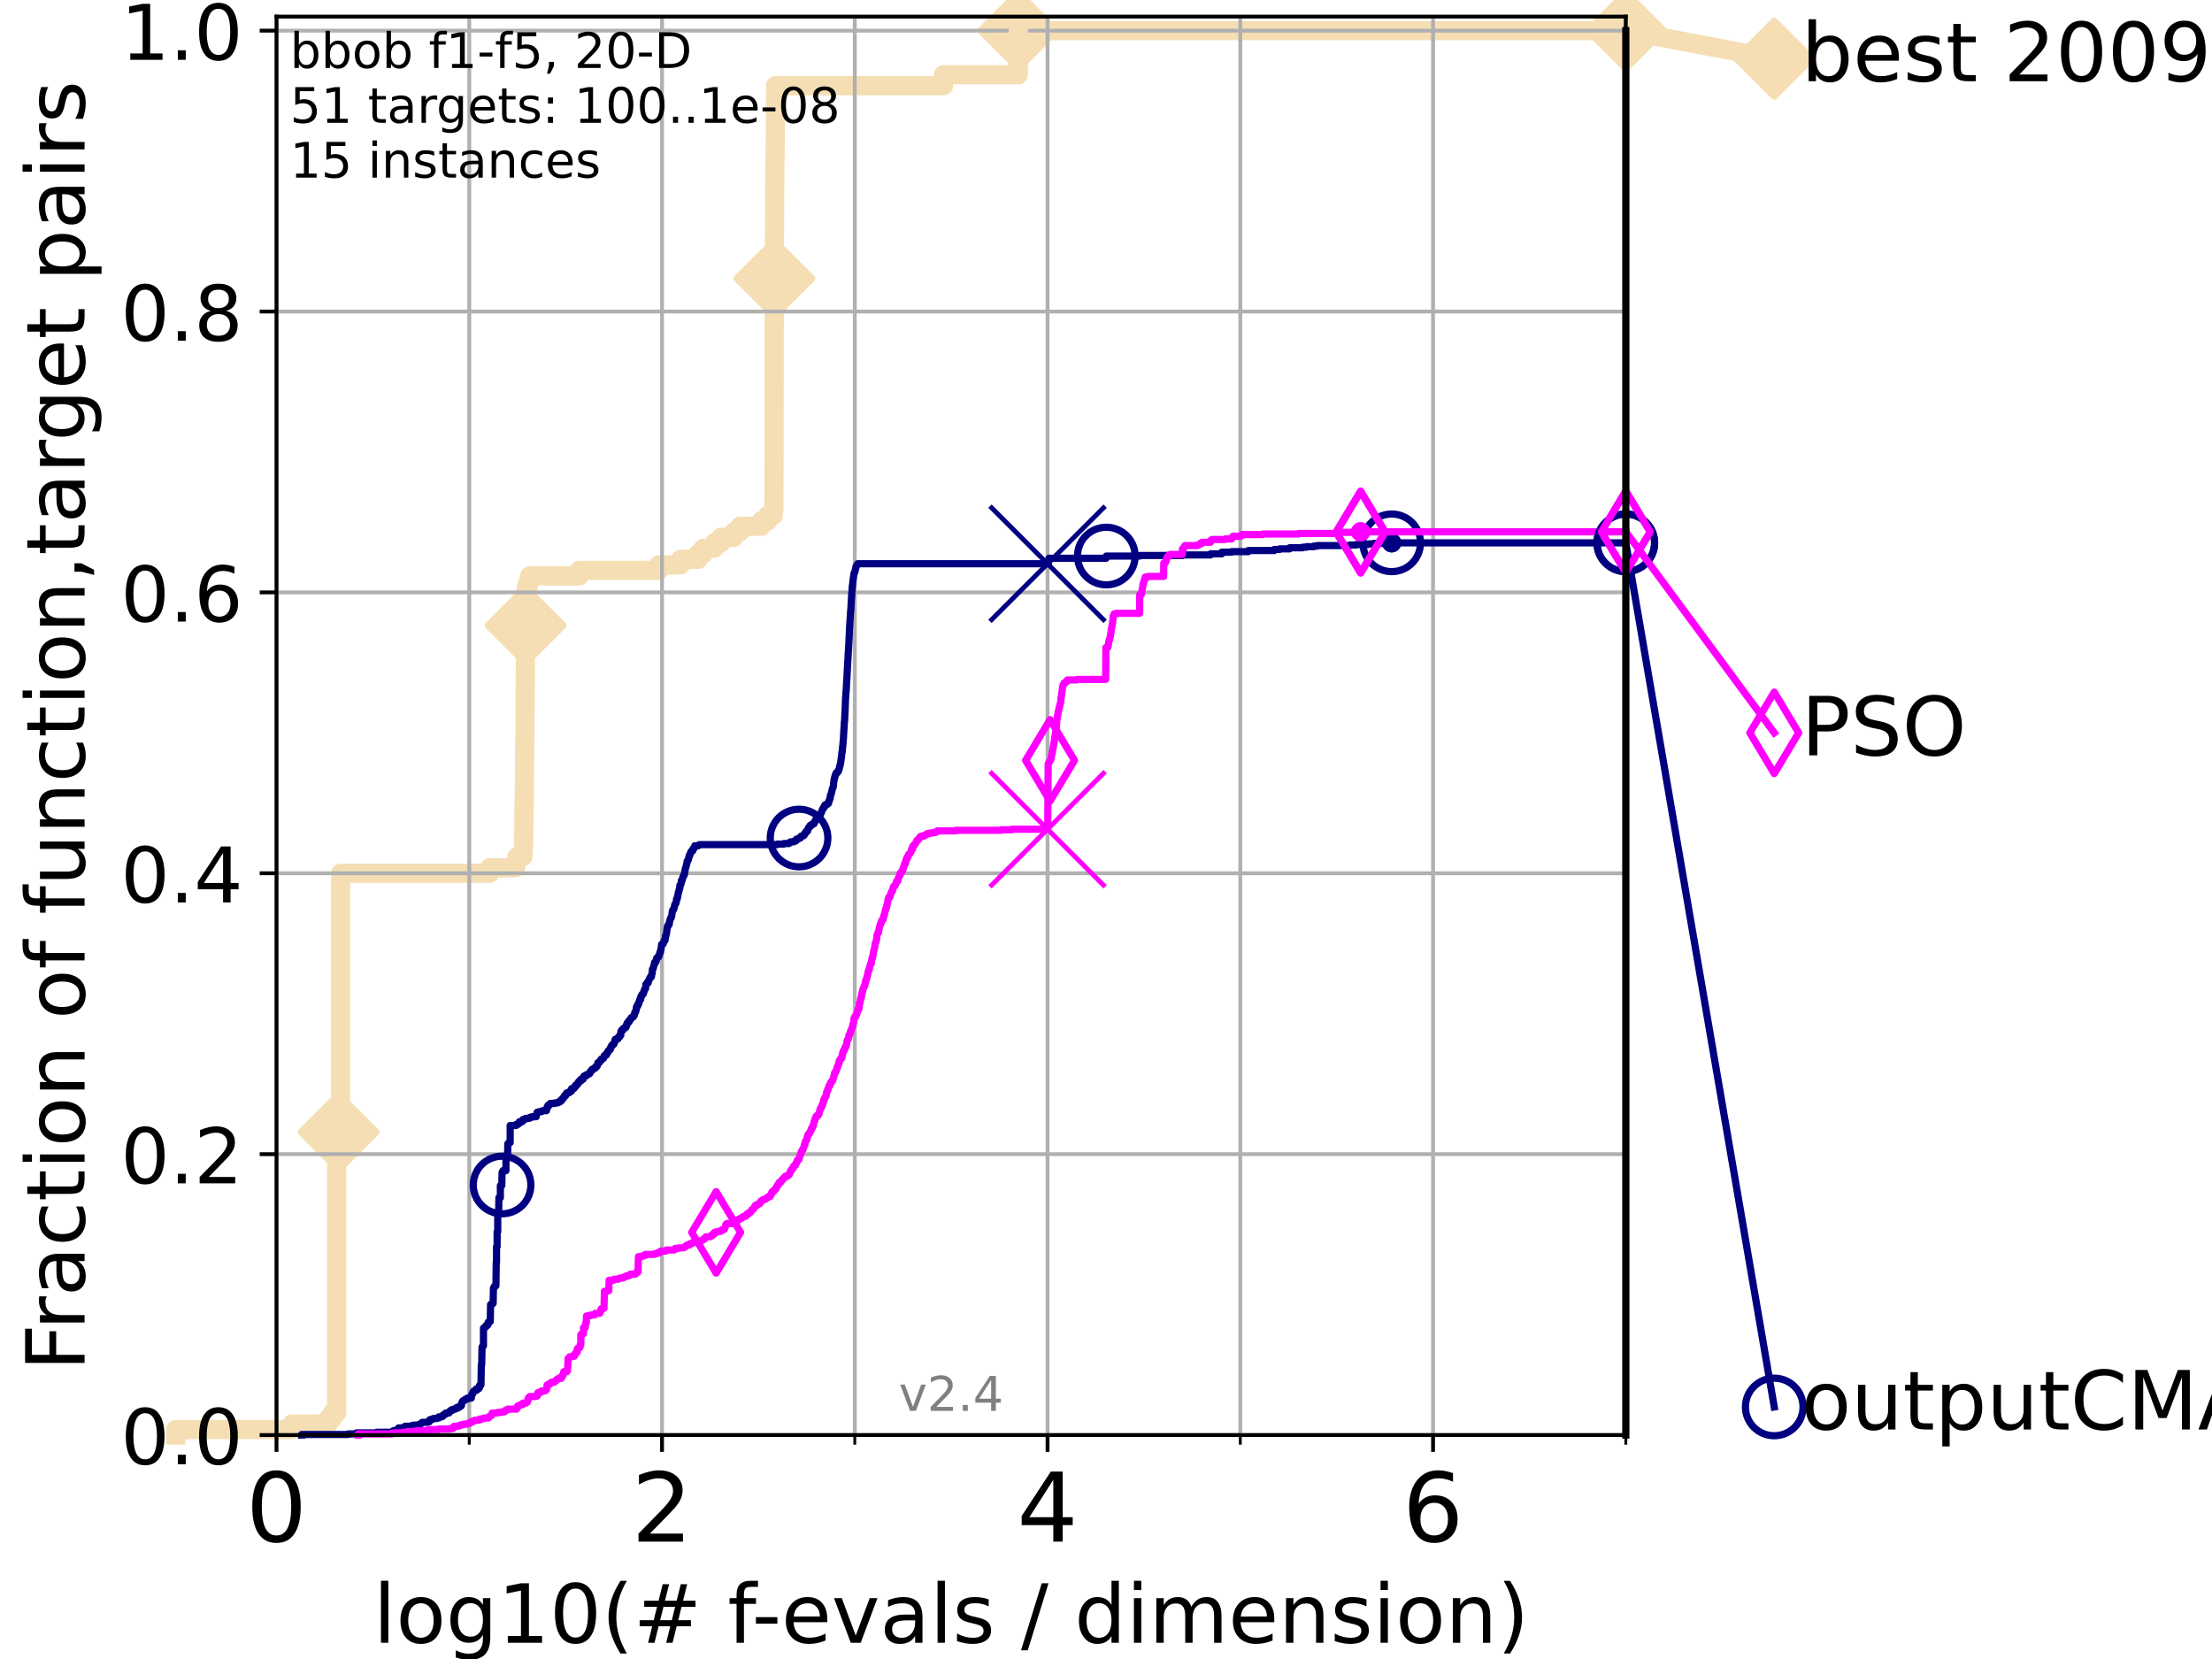 <?xml version="1.0" encoding="utf-8" standalone="no"?>
<!DOCTYPE svg PUBLIC "-//W3C//DTD SVG 1.1//EN"
  "http://www.w3.org/Graphics/SVG/1.1/DTD/svg11.dtd">
<!-- Created with matplotlib (https://matplotlib.org/) -->
<svg height="345.6pt" version="1.1" viewBox="0 0 460.8 345.6" width="460.8pt" xmlns="http://www.w3.org/2000/svg" xmlns:xlink="http://www.w3.org/1999/xlink">
 <defs>
  <style type="text/css">*{stroke-linecap:butt;stroke-linejoin:round;}</style>
 </defs>
 <g id="figure_1">
  <g id="patch_1">
   <path d="M 0 345.6 
L 460.8 345.6 
L 460.8 0 
L 0 0 
z
" style="fill:#ffffff;"/>
  </g>
  <g id="axes_1">
   <g id="patch_2">
    <path d="M 57.6 298.944 
L 338.688 298.944 
L 338.688 3.456 
L 57.6 3.456 
z
" style="fill:#ffffff;"/>
   </g>
   <g id="line2d_1">
    <path d="M 36.604 298.944 
L 36.604 297.797 
L 60.78 297.797 
L 60.78 296.649 
L 68.328 296.649 
L 68.328 295.502 
L 69.246 295.502 
L 69.246 294.355 
L 70.119 294.355 
L 70.119 238.137 
L 70.539 238.137 
L 70.539 235.842 
L 70.949 235.842 
L 70.949 181.919 
L 101.992 181.919 
L 101.992 180.772 
L 107.365 180.772 
L 107.365 179.624 
L 107.664 179.624 
L 107.664 178.477 
L 108.949 178.477 
L 109.04 176.183 
L 109.086 176.183 
L 109.177 167.004 
L 109.222 167.004 
L 109.312 154.384 
L 109.357 154.384 
L 109.447 136.027 
L 109.491 136.027 
L 109.536 123.407 
L 109.624 123.407 
L 109.624 122.259 
L 110.017 122.259 
L 110.017 121.112 
L 110.359 121.112 
L 110.359 119.965 
L 120.713 119.965 
L 120.713 118.817 
L 137.262 118.817 
L 137.262 117.67 
L 141.774 117.67 
L 141.774 116.523 
L 145.418 116.523 
L 145.418 115.375 
L 146.522 115.375 
L 146.522 114.228 
L 148.78 114.228 
L 148.78 113.081 
L 150.159 113.081 
L 150.159 111.934 
L 152.893 111.934 
L 152.893 110.786 
L 154.119 110.786 
L 154.119 109.639 
L 158.599 109.639 
L 158.599 108.492 
L 159.966 108.492 
L 159.966 107.344 
L 161.093 107.344 
L 161.093 106.197 
L 161.224 106.197 
L 161.32 48.832 
L 161.336 48.832 
L 161.42 33.917 
L 161.456 33.917 
L 161.567 20.149 
L 161.569 20.149 
L 161.571 17.855 
L 196.553 17.855 
L 196.554 15.56 
L 212.133 15.56 
L 212.134 6.382 
L 338.688 6.382 
L 338.688 6.382 
" style="fill:none;stroke:#f5deb3;stroke-linecap:square;stroke-width:4;"/>
   </g>
   <g id="line2d_2">
    <defs>
     <path d="M -0 7.778 
L 7.778 0 
L 0 -7.778 
L -7.778 -0 
z
" id="m192a705602" style="stroke:#f5deb3;stroke-linejoin:miter;stroke-width:1.5;"/>
    </defs>
    <g>
     <use style="fill:#f5deb3;stroke:#f5deb3;stroke-linejoin:miter;stroke-width:1.5;" x="70.539" xlink:href="#m192a705602" y="235.842"/>
     <use style="fill:#f5deb3;stroke:#f5deb3;stroke-linejoin:miter;stroke-width:1.5;" x="109.491" xlink:href="#m192a705602" y="130.29"/>
     <use style="fill:#f5deb3;stroke:#f5deb3;stroke-linejoin:miter;stroke-width:1.5;" x="161.309" xlink:href="#m192a705602" y="58.01"/>
     <use style="fill:#f5deb3;stroke:#f5deb3;stroke-linejoin:miter;stroke-width:1.5;" x="212.134" xlink:href="#m192a705602" y="6.382"/>
     <use style="fill:#f5deb3;stroke:#f5deb3;stroke-linejoin:miter;stroke-width:1.5;" x="212.134" xlink:href="#m192a705602" y="6.382"/>
     <use style="fill:#f5deb3;stroke:#f5deb3;stroke-linejoin:miter;stroke-width:1.5;" x="338.688" xlink:href="#m192a705602" y="6.382"/>
    </g>
   </g>
   <g id="line2d_3">
    <path style="fill:none;stroke:#f5deb3;stroke-linecap:square;stroke-width:4;"/>
    <g/>
   </g>
   <g id="line2d_4">
    <path d="M 338.688 6.382 
L 369.608 12.233 
" style="fill:none;stroke:#f5deb3;stroke-linecap:square;stroke-width:4;"/>
    <g>
     <use style="fill:#f5deb3;stroke:#f5deb3;stroke-linejoin:miter;stroke-width:1.5;" x="338.688" xlink:href="#m192a705602" y="6.382"/>
     <use style="fill:#f5deb3;stroke:#f5deb3;stroke-linejoin:miter;stroke-width:1.5;" x="369.608" xlink:href="#m192a705602" y="12.233"/>
    </g>
   </g>
   <g id="matplotlib.axis_1">
    <g id="xtick_1">
     <g id="line2d_5">
      <path clip-path="url(#pe9b21f7647)" d="M 57.6 298.944 
L 57.6 3.456 
" style="fill:none;stroke:#b0b0b0;stroke-linecap:square;stroke-width:0.8;"/>
     </g>
     <g id="line2d_6">
      <defs>
       <path d="M 0 0 
L 0 3.5 
" id="m3b2e3ca77f" style="stroke:#000000;stroke-width:0.8;"/>
      </defs>
      <g>
       <use style="stroke:#000000;stroke-width:0.8;" x="57.6" xlink:href="#m3b2e3ca77f" y="298.944"/>
      </g>
     </g>
     <g id="text_1">
      <!-- 0 -->
      <g transform="translate(51.237 321.141)scale(0.2 -0.2)">
       <defs>
        <path d="M 31.781 66.406 
Q 24.172 66.406 20.328 58.906 
Q 16.5 51.422 16.5 36.375 
Q 16.5 21.391 20.328 13.891 
Q 24.172 6.391 31.781 6.391 
Q 39.453 6.391 43.281 13.891 
Q 47.125 21.391 47.125 36.375 
Q 47.125 51.422 43.281 58.906 
Q 39.453 66.406 31.781 66.406 
z
M 31.781 74.219 
Q 44.047 74.219 50.516 64.516 
Q 56.984 54.828 56.984 36.375 
Q 56.984 17.969 50.516 8.266 
Q 44.047 -1.422 31.781 -1.422 
Q 19.531 -1.422 13.062 8.266 
Q 6.594 17.969 6.594 36.375 
Q 6.594 54.828 13.062 64.516 
Q 19.531 74.219 31.781 74.219 
z
" id="DejaVuSans-48"/>
       </defs>
       <use xlink:href="#DejaVuSans-48"/>
      </g>
     </g>
    </g>
    <g id="xtick_2">
     <g id="line2d_7">
      <path clip-path="url(#pe9b21f7647)" d="M 137.911 298.944 
L 137.911 3.456 
" style="fill:none;stroke:#b0b0b0;stroke-linecap:square;stroke-width:0.8;"/>
     </g>
     <g id="line2d_8">
      <g>
       <use style="stroke:#000000;stroke-width:0.8;" x="137.911" xlink:href="#m3b2e3ca77f" y="298.944"/>
      </g>
     </g>
     <g id="text_2">
      <!-- 2 -->
      <g transform="translate(131.548 321.141)scale(0.2 -0.2)">
       <defs>
        <path d="M 19.188 8.297 
L 53.609 8.297 
L 53.609 0 
L 7.328 0 
L 7.328 8.297 
Q 12.938 14.109 22.625 23.891 
Q 32.328 33.688 34.812 36.531 
Q 39.547 41.844 41.422 45.531 
Q 43.312 49.219 43.312 52.781 
Q 43.312 58.594 39.234 62.25 
Q 35.156 65.922 28.609 65.922 
Q 23.969 65.922 18.812 64.312 
Q 13.672 62.703 7.812 59.422 
L 7.812 69.391 
Q 13.766 71.781 18.938 73 
Q 24.125 74.219 28.422 74.219 
Q 39.75 74.219 46.484 68.547 
Q 53.219 62.891 53.219 53.422 
Q 53.219 48.922 51.531 44.891 
Q 49.859 40.875 45.406 35.406 
Q 44.188 33.984 37.641 27.219 
Q 31.109 20.453 19.188 8.297 
z
" id="DejaVuSans-50"/>
       </defs>
       <use xlink:href="#DejaVuSans-50"/>
      </g>
     </g>
    </g>
    <g id="xtick_3">
     <g id="line2d_9">
      <path clip-path="url(#pe9b21f7647)" d="M 218.222 298.944 
L 218.222 3.456 
" style="fill:none;stroke:#b0b0b0;stroke-linecap:square;stroke-width:0.8;"/>
     </g>
     <g id="line2d_10">
      <g>
       <use style="stroke:#000000;stroke-width:0.8;" x="218.222" xlink:href="#m3b2e3ca77f" y="298.944"/>
      </g>
     </g>
     <g id="text_3">
      <!-- 4 -->
      <g transform="translate(211.859 321.141)scale(0.2 -0.2)">
       <defs>
        <path d="M 37.797 64.312 
L 12.891 25.391 
L 37.797 25.391 
z
M 35.203 72.906 
L 47.609 72.906 
L 47.609 25.391 
L 58.016 25.391 
L 58.016 17.188 
L 47.609 17.188 
L 47.609 0 
L 37.797 0 
L 37.797 17.188 
L 4.891 17.188 
L 4.891 26.703 
z
" id="DejaVuSans-52"/>
       </defs>
       <use xlink:href="#DejaVuSans-52"/>
      </g>
     </g>
    </g>
    <g id="xtick_4">
     <g id="line2d_11">
      <path clip-path="url(#pe9b21f7647)" d="M 298.533 298.944 
L 298.533 3.456 
" style="fill:none;stroke:#b0b0b0;stroke-linecap:square;stroke-width:0.8;"/>
     </g>
     <g id="line2d_12">
      <g>
       <use style="stroke:#000000;stroke-width:0.8;" x="298.533" xlink:href="#m3b2e3ca77f" y="298.944"/>
      </g>
     </g>
     <g id="text_4">
      <!-- 6 -->
      <g transform="translate(292.17 321.141)scale(0.2 -0.2)">
       <defs>
        <path d="M 33.016 40.375 
Q 26.375 40.375 22.484 35.828 
Q 18.609 31.297 18.609 23.391 
Q 18.609 15.531 22.484 10.953 
Q 26.375 6.391 33.016 6.391 
Q 39.656 6.391 43.531 10.953 
Q 47.406 15.531 47.406 23.391 
Q 47.406 31.297 43.531 35.828 
Q 39.656 40.375 33.016 40.375 
z
M 52.594 71.297 
L 52.594 62.312 
Q 48.875 64.062 45.094 64.984 
Q 41.312 65.922 37.594 65.922 
Q 27.828 65.922 22.672 59.328 
Q 17.531 52.734 16.797 39.406 
Q 19.672 43.656 24.016 45.922 
Q 28.375 48.188 33.594 48.188 
Q 44.578 48.188 50.953 41.516 
Q 57.328 34.859 57.328 23.391 
Q 57.328 12.156 50.688 5.359 
Q 44.047 -1.422 33.016 -1.422 
Q 20.359 -1.422 13.672 8.266 
Q 6.984 17.969 6.984 36.375 
Q 6.984 53.656 15.188 63.938 
Q 23.391 74.219 37.203 74.219 
Q 40.922 74.219 44.703 73.484 
Q 48.484 72.75 52.594 71.297 
z
" id="DejaVuSans-54"/>
       </defs>
       <use xlink:href="#DejaVuSans-54"/>
      </g>
     </g>
    </g>
    <g id="xtick_5">
     <g id="line2d_13">
      <path clip-path="url(#pe9b21f7647)" d="M 97.755 298.944 
L 97.755 3.456 
" style="fill:none;stroke:#b0b0b0;stroke-linecap:square;stroke-width:0.8;"/>
     </g>
     <g id="line2d_14">
      <defs>
       <path d="M 0 0 
L 0 2 
" id="m2b7c4b29c1" style="stroke:#000000;stroke-width:0.6;"/>
      </defs>
      <g>
       <use style="stroke:#000000;stroke-width:0.6;" x="97.755" xlink:href="#m2b7c4b29c1" y="298.944"/>
      </g>
     </g>
    </g>
    <g id="xtick_6">
     <g id="line2d_15">
      <path clip-path="url(#pe9b21f7647)" d="M 178.066 298.944 
L 178.066 3.456 
" style="fill:none;stroke:#b0b0b0;stroke-linecap:square;stroke-width:0.8;"/>
     </g>
     <g id="line2d_16">
      <g>
       <use style="stroke:#000000;stroke-width:0.6;" x="178.066" xlink:href="#m2b7c4b29c1" y="298.944"/>
      </g>
     </g>
    </g>
    <g id="xtick_7">
     <g id="line2d_17">
      <path clip-path="url(#pe9b21f7647)" d="M 258.377 298.944 
L 258.377 3.456 
" style="fill:none;stroke:#b0b0b0;stroke-linecap:square;stroke-width:0.8;"/>
     </g>
     <g id="line2d_18">
      <g>
       <use style="stroke:#000000;stroke-width:0.6;" x="258.377" xlink:href="#m2b7c4b29c1" y="298.944"/>
      </g>
     </g>
    </g>
    <g id="xtick_8">
     <g id="line2d_19">
      <path clip-path="url(#pe9b21f7647)" d="M 338.688 298.944 
L 338.688 3.456 
" style="fill:none;stroke:#b0b0b0;stroke-linecap:square;stroke-width:0.8;"/>
     </g>
     <g id="line2d_20">
      <g>
       <use style="stroke:#000000;stroke-width:0.6;" x="338.688" xlink:href="#m2b7c4b29c1" y="298.944"/>
      </g>
     </g>
    </g>
    <g id="text_5">
     <!-- log10(# f-evals / dimension) -->
     <g transform="translate(77.764 342.218)scale(0.17 -0.17)">
      <defs>
       <path d="M 9.422 75.984 
L 18.406 75.984 
L 18.406 0 
L 9.422 0 
z
" id="DejaVuSans-108"/>
       <path d="M 30.609 48.391 
Q 23.391 48.391 19.188 42.75 
Q 14.984 37.109 14.984 27.297 
Q 14.984 17.484 19.156 11.844 
Q 23.344 6.203 30.609 6.203 
Q 37.797 6.203 41.984 11.859 
Q 46.188 17.531 46.188 27.297 
Q 46.188 37.016 41.984 42.703 
Q 37.797 48.391 30.609 48.391 
z
M 30.609 56 
Q 42.328 56 49.016 48.375 
Q 55.719 40.766 55.719 27.297 
Q 55.719 13.875 49.016 6.219 
Q 42.328 -1.422 30.609 -1.422 
Q 18.844 -1.422 12.172 6.219 
Q 5.516 13.875 5.516 27.297 
Q 5.516 40.766 12.172 48.375 
Q 18.844 56 30.609 56 
z
" id="DejaVuSans-111"/>
       <path d="M 45.406 27.984 
Q 45.406 37.75 41.375 43.109 
Q 37.359 48.484 30.078 48.484 
Q 22.859 48.484 18.828 43.109 
Q 14.797 37.75 14.797 27.984 
Q 14.797 18.266 18.828 12.891 
Q 22.859 7.516 30.078 7.516 
Q 37.359 7.516 41.375 12.891 
Q 45.406 18.266 45.406 27.984 
z
M 54.391 6.781 
Q 54.391 -7.172 48.188 -13.984 
Q 42 -20.797 29.203 -20.797 
Q 24.469 -20.797 20.266 -20.094 
Q 16.062 -19.391 12.109 -17.922 
L 12.109 -9.188 
Q 16.062 -11.328 19.922 -12.344 
Q 23.781 -13.375 27.781 -13.375 
Q 36.625 -13.375 41.016 -8.766 
Q 45.406 -4.156 45.406 5.172 
L 45.406 9.625 
Q 42.625 4.781 38.281 2.391 
Q 33.938 0 27.875 0 
Q 17.828 0 11.672 7.656 
Q 5.516 15.328 5.516 27.984 
Q 5.516 40.672 11.672 48.328 
Q 17.828 56 27.875 56 
Q 33.938 56 38.281 53.609 
Q 42.625 51.219 45.406 46.391 
L 45.406 54.688 
L 54.391 54.688 
z
" id="DejaVuSans-103"/>
       <path d="M 12.406 8.297 
L 28.516 8.297 
L 28.516 63.922 
L 10.984 60.406 
L 10.984 69.391 
L 28.422 72.906 
L 38.281 72.906 
L 38.281 8.297 
L 54.391 8.297 
L 54.391 0 
L 12.406 0 
z
" id="DejaVuSans-49"/>
       <path d="M 31 75.875 
Q 24.469 64.656 21.281 53.656 
Q 18.109 42.672 18.109 31.391 
Q 18.109 20.125 21.312 9.062 
Q 24.516 -2 31 -13.188 
L 23.188 -13.188 
Q 15.875 -1.703 12.234 9.375 
Q 8.594 20.453 8.594 31.391 
Q 8.594 42.281 12.203 53.312 
Q 15.828 64.359 23.188 75.875 
z
" id="DejaVuSans-40"/>
       <path d="M 51.125 44 
L 36.922 44 
L 32.812 27.688 
L 47.125 27.688 
z
M 43.797 71.781 
L 38.719 51.516 
L 52.984 51.516 
L 58.109 71.781 
L 65.922 71.781 
L 60.891 51.516 
L 76.125 51.516 
L 76.125 44 
L 58.984 44 
L 54.984 27.688 
L 70.516 27.688 
L 70.516 20.219 
L 53.078 20.219 
L 48 0 
L 40.188 0 
L 45.219 20.219 
L 30.906 20.219 
L 25.875 0 
L 18.016 0 
L 23.094 20.219 
L 7.719 20.219 
L 7.719 27.688 
L 24.906 27.688 
L 29 44 
L 13.281 44 
L 13.281 51.516 
L 30.906 51.516 
L 35.891 71.781 
z
" id="DejaVuSans-35"/>
       <path id="DejaVuSans-32"/>
       <path d="M 37.109 75.984 
L 37.109 68.5 
L 28.516 68.5 
Q 23.688 68.5 21.797 66.547 
Q 19.922 64.594 19.922 59.516 
L 19.922 54.688 
L 34.719 54.688 
L 34.719 47.703 
L 19.922 47.703 
L 19.922 0 
L 10.891 0 
L 10.891 47.703 
L 2.297 47.703 
L 2.297 54.688 
L 10.891 54.688 
L 10.891 58.5 
Q 10.891 67.625 15.141 71.797 
Q 19.391 75.984 28.609 75.984 
z
" id="DejaVuSans-102"/>
       <path d="M 4.891 31.391 
L 31.203 31.391 
L 31.203 23.391 
L 4.891 23.391 
z
" id="DejaVuSans-45"/>
       <path d="M 56.203 29.594 
L 56.203 25.203 
L 14.891 25.203 
Q 15.484 15.922 20.484 11.062 
Q 25.484 6.203 34.422 6.203 
Q 39.594 6.203 44.453 7.469 
Q 49.312 8.734 54.109 11.281 
L 54.109 2.781 
Q 49.266 0.734 44.188 -0.344 
Q 39.109 -1.422 33.891 -1.422 
Q 20.797 -1.422 13.156 6.188 
Q 5.516 13.812 5.516 26.812 
Q 5.516 40.234 12.766 48.109 
Q 20.016 56 32.328 56 
Q 43.359 56 49.781 48.891 
Q 56.203 41.797 56.203 29.594 
z
M 47.219 32.234 
Q 47.125 39.594 43.094 43.984 
Q 39.062 48.391 32.422 48.391 
Q 24.906 48.391 20.391 44.141 
Q 15.875 39.891 15.188 32.172 
z
" id="DejaVuSans-101"/>
       <path d="M 2.984 54.688 
L 12.5 54.688 
L 29.594 8.797 
L 46.688 54.688 
L 56.203 54.688 
L 35.688 0 
L 23.484 0 
z
" id="DejaVuSans-118"/>
       <path d="M 34.281 27.484 
Q 23.391 27.484 19.188 25 
Q 14.984 22.516 14.984 16.5 
Q 14.984 11.719 18.141 8.906 
Q 21.297 6.109 26.703 6.109 
Q 34.188 6.109 38.703 11.406 
Q 43.219 16.703 43.219 25.484 
L 43.219 27.484 
z
M 52.203 31.203 
L 52.203 0 
L 43.219 0 
L 43.219 8.297 
Q 40.141 3.328 35.547 0.953 
Q 30.953 -1.422 24.312 -1.422 
Q 15.922 -1.422 10.953 3.297 
Q 6 8.016 6 15.922 
Q 6 25.141 12.172 29.828 
Q 18.359 34.516 30.609 34.516 
L 43.219 34.516 
L 43.219 35.406 
Q 43.219 41.609 39.141 45 
Q 35.062 48.391 27.688 48.391 
Q 23 48.391 18.547 47.266 
Q 14.109 46.141 10.016 43.891 
L 10.016 52.203 
Q 14.938 54.109 19.578 55.047 
Q 24.219 56 28.609 56 
Q 40.484 56 46.344 49.844 
Q 52.203 43.703 52.203 31.203 
z
" id="DejaVuSans-97"/>
       <path d="M 44.281 53.078 
L 44.281 44.578 
Q 40.484 46.531 36.375 47.5 
Q 32.281 48.484 27.875 48.484 
Q 21.188 48.484 17.844 46.438 
Q 14.5 44.391 14.5 40.281 
Q 14.5 37.156 16.891 35.375 
Q 19.281 33.594 26.516 31.984 
L 29.594 31.297 
Q 39.156 29.25 43.188 25.516 
Q 47.219 21.781 47.219 15.094 
Q 47.219 7.469 41.188 3.016 
Q 35.156 -1.422 24.609 -1.422 
Q 20.219 -1.422 15.453 -0.562 
Q 10.688 0.297 5.422 2 
L 5.422 11.281 
Q 10.406 8.688 15.234 7.391 
Q 20.062 6.109 24.812 6.109 
Q 31.156 6.109 34.562 8.281 
Q 37.984 10.453 37.984 14.406 
Q 37.984 18.062 35.516 20.016 
Q 33.062 21.969 24.703 23.781 
L 21.578 24.516 
Q 13.234 26.266 9.516 29.906 
Q 5.812 33.547 5.812 39.891 
Q 5.812 47.609 11.281 51.797 
Q 16.75 56 26.812 56 
Q 31.781 56 36.172 55.266 
Q 40.578 54.547 44.281 53.078 
z
" id="DejaVuSans-115"/>
       <path d="M 25.391 72.906 
L 33.688 72.906 
L 8.297 -9.281 
L 0 -9.281 
z
" id="DejaVuSans-47"/>
       <path d="M 45.406 46.391 
L 45.406 75.984 
L 54.391 75.984 
L 54.391 0 
L 45.406 0 
L 45.406 8.203 
Q 42.578 3.328 38.25 0.953 
Q 33.938 -1.422 27.875 -1.422 
Q 17.969 -1.422 11.734 6.484 
Q 5.516 14.406 5.516 27.297 
Q 5.516 40.188 11.734 48.094 
Q 17.969 56 27.875 56 
Q 33.938 56 38.25 53.625 
Q 42.578 51.266 45.406 46.391 
z
M 14.797 27.297 
Q 14.797 17.391 18.875 11.75 
Q 22.953 6.109 30.078 6.109 
Q 37.203 6.109 41.297 11.75 
Q 45.406 17.391 45.406 27.297 
Q 45.406 37.203 41.297 42.844 
Q 37.203 48.484 30.078 48.484 
Q 22.953 48.484 18.875 42.844 
Q 14.797 37.203 14.797 27.297 
z
" id="DejaVuSans-100"/>
       <path d="M 9.422 54.688 
L 18.406 54.688 
L 18.406 0 
L 9.422 0 
z
M 9.422 75.984 
L 18.406 75.984 
L 18.406 64.594 
L 9.422 64.594 
z
" id="DejaVuSans-105"/>
       <path d="M 52 44.188 
Q 55.375 50.25 60.062 53.125 
Q 64.75 56 71.094 56 
Q 79.641 56 84.281 50.016 
Q 88.922 44.047 88.922 33.016 
L 88.922 0 
L 79.891 0 
L 79.891 32.719 
Q 79.891 40.578 77.094 44.375 
Q 74.312 48.188 68.609 48.188 
Q 61.625 48.188 57.562 43.547 
Q 53.516 38.922 53.516 30.906 
L 53.516 0 
L 44.484 0 
L 44.484 32.719 
Q 44.484 40.625 41.703 44.406 
Q 38.922 48.188 33.109 48.188 
Q 26.219 48.188 22.156 43.531 
Q 18.109 38.875 18.109 30.906 
L 18.109 0 
L 9.078 0 
L 9.078 54.688 
L 18.109 54.688 
L 18.109 46.188 
Q 21.188 51.219 25.484 53.609 
Q 29.781 56 35.688 56 
Q 41.656 56 45.828 52.969 
Q 50 49.953 52 44.188 
z
" id="DejaVuSans-109"/>
       <path d="M 54.891 33.016 
L 54.891 0 
L 45.906 0 
L 45.906 32.719 
Q 45.906 40.484 42.875 44.328 
Q 39.844 48.188 33.797 48.188 
Q 26.516 48.188 22.312 43.547 
Q 18.109 38.922 18.109 30.906 
L 18.109 0 
L 9.078 0 
L 9.078 54.688 
L 18.109 54.688 
L 18.109 46.188 
Q 21.344 51.125 25.703 53.562 
Q 30.078 56 35.797 56 
Q 45.219 56 50.047 50.172 
Q 54.891 44.344 54.891 33.016 
z
" id="DejaVuSans-110"/>
       <path d="M 8.016 75.875 
L 15.828 75.875 
Q 23.141 64.359 26.781 53.312 
Q 30.422 42.281 30.422 31.391 
Q 30.422 20.453 26.781 9.375 
Q 23.141 -1.703 15.828 -13.188 
L 8.016 -13.188 
Q 14.5 -2 17.703 9.062 
Q 20.906 20.125 20.906 31.391 
Q 20.906 42.672 17.703 53.656 
Q 14.5 64.656 8.016 75.875 
z
" id="DejaVuSans-41"/>
      </defs>
      <use xlink:href="#DejaVuSans-108"/>
      <use x="27.783" xlink:href="#DejaVuSans-111"/>
      <use x="88.965" xlink:href="#DejaVuSans-103"/>
      <use x="152.441" xlink:href="#DejaVuSans-49"/>
      <use x="216.064" xlink:href="#DejaVuSans-48"/>
      <use x="279.688" xlink:href="#DejaVuSans-40"/>
      <use x="318.701" xlink:href="#DejaVuSans-35"/>
      <use x="402.49" xlink:href="#DejaVuSans-32"/>
      <use x="434.277" xlink:href="#DejaVuSans-102"/>
      <use x="463.982" xlink:href="#DejaVuSans-45"/>
      <use x="500.066" xlink:href="#DejaVuSans-101"/>
      <use x="561.59" xlink:href="#DejaVuSans-118"/>
      <use x="620.77" xlink:href="#DejaVuSans-97"/>
      <use x="682.049" xlink:href="#DejaVuSans-108"/>
      <use x="709.832" xlink:href="#DejaVuSans-115"/>
      <use x="761.932" xlink:href="#DejaVuSans-32"/>
      <use x="793.719" xlink:href="#DejaVuSans-47"/>
      <use x="827.41" xlink:href="#DejaVuSans-32"/>
      <use x="859.197" xlink:href="#DejaVuSans-100"/>
      <use x="922.674" xlink:href="#DejaVuSans-105"/>
      <use x="950.457" xlink:href="#DejaVuSans-109"/>
      <use x="1047.869" xlink:href="#DejaVuSans-101"/>
      <use x="1109.393" xlink:href="#DejaVuSans-110"/>
      <use x="1172.771" xlink:href="#DejaVuSans-115"/>
      <use x="1224.871" xlink:href="#DejaVuSans-105"/>
      <use x="1252.654" xlink:href="#DejaVuSans-111"/>
      <use x="1313.836" xlink:href="#DejaVuSans-110"/>
      <use x="1377.215" xlink:href="#DejaVuSans-41"/>
     </g>
    </g>
   </g>
   <g id="matplotlib.axis_2">
    <g id="ytick_1">
     <g id="line2d_21">
      <path clip-path="url(#pe9b21f7647)" d="M 57.6 298.944 
L 338.688 298.944 
" style="fill:none;stroke:#b0b0b0;stroke-linecap:square;stroke-width:0.8;"/>
     </g>
     <g id="line2d_22">
      <defs>
       <path d="M 0 0 
L -3.5 0 
" id="ma860acd1f4" style="stroke:#000000;stroke-width:0.8;"/>
      </defs>
      <g>
       <use style="stroke:#000000;stroke-width:0.8;" x="57.6" xlink:href="#ma860acd1f4" y="298.944"/>
      </g>
     </g>
     <g id="text_6">
      <!-- 0.0 -->
      <g transform="translate(25.155 305.023)scale(0.16 -0.16)">
       <defs>
        <path d="M 10.688 12.406 
L 21 12.406 
L 21 0 
L 10.688 0 
z
" id="DejaVuSans-46"/>
       </defs>
       <use xlink:href="#DejaVuSans-48"/>
       <use x="63.623" xlink:href="#DejaVuSans-46"/>
       <use x="95.41" xlink:href="#DejaVuSans-48"/>
      </g>
     </g>
    </g>
    <g id="ytick_2">
     <g id="line2d_23">
      <path clip-path="url(#pe9b21f7647)" d="M 57.6 240.432 
L 338.688 240.432 
" style="fill:none;stroke:#b0b0b0;stroke-linecap:square;stroke-width:0.8;"/>
     </g>
     <g id="line2d_24">
      <g>
       <use style="stroke:#000000;stroke-width:0.8;" x="57.6" xlink:href="#ma860acd1f4" y="240.432"/>
      </g>
     </g>
     <g id="text_7">
      <!-- 0.2 -->
      <g transform="translate(25.155 246.51)scale(0.16 -0.16)">
       <use xlink:href="#DejaVuSans-48"/>
       <use x="63.623" xlink:href="#DejaVuSans-46"/>
       <use x="95.41" xlink:href="#DejaVuSans-50"/>
      </g>
     </g>
    </g>
    <g id="ytick_3">
     <g id="line2d_25">
      <path clip-path="url(#pe9b21f7647)" d="M 57.6 181.919 
L 338.688 181.919 
" style="fill:none;stroke:#b0b0b0;stroke-linecap:square;stroke-width:0.8;"/>
     </g>
     <g id="line2d_26">
      <g>
       <use style="stroke:#000000;stroke-width:0.8;" x="57.6" xlink:href="#ma860acd1f4" y="181.919"/>
      </g>
     </g>
     <g id="text_8">
      <!-- 0.4 -->
      <g transform="translate(25.155 187.998)scale(0.16 -0.16)">
       <use xlink:href="#DejaVuSans-48"/>
       <use x="63.623" xlink:href="#DejaVuSans-46"/>
       <use x="95.41" xlink:href="#DejaVuSans-52"/>
      </g>
     </g>
    </g>
    <g id="ytick_4">
     <g id="line2d_27">
      <path clip-path="url(#pe9b21f7647)" d="M 57.6 123.407 
L 338.688 123.407 
" style="fill:none;stroke:#b0b0b0;stroke-linecap:square;stroke-width:0.8;"/>
     </g>
     <g id="line2d_28">
      <g>
       <use style="stroke:#000000;stroke-width:0.8;" x="57.6" xlink:href="#ma860acd1f4" y="123.407"/>
      </g>
     </g>
     <g id="text_9">
      <!-- 0.6 -->
      <g transform="translate(25.155 129.485)scale(0.16 -0.16)">
       <use xlink:href="#DejaVuSans-48"/>
       <use x="63.623" xlink:href="#DejaVuSans-46"/>
       <use x="95.41" xlink:href="#DejaVuSans-54"/>
      </g>
     </g>
    </g>
    <g id="ytick_5">
     <g id="line2d_29">
      <path clip-path="url(#pe9b21f7647)" d="M 57.6 64.894 
L 338.688 64.894 
" style="fill:none;stroke:#b0b0b0;stroke-linecap:square;stroke-width:0.8;"/>
     </g>
     <g id="line2d_30">
      <g>
       <use style="stroke:#000000;stroke-width:0.8;" x="57.6" xlink:href="#ma860acd1f4" y="64.894"/>
      </g>
     </g>
     <g id="text_10">
      <!-- 0.8 -->
      <g transform="translate(25.155 70.973)scale(0.16 -0.16)">
       <defs>
        <path d="M 31.781 34.625 
Q 24.75 34.625 20.719 30.859 
Q 16.703 27.094 16.703 20.516 
Q 16.703 13.922 20.719 10.156 
Q 24.75 6.391 31.781 6.391 
Q 38.812 6.391 42.859 10.172 
Q 46.922 13.969 46.922 20.516 
Q 46.922 27.094 42.891 30.859 
Q 38.875 34.625 31.781 34.625 
z
M 21.922 38.812 
Q 15.578 40.375 12.031 44.719 
Q 8.5 49.078 8.5 55.328 
Q 8.5 64.062 14.719 69.141 
Q 20.953 74.219 31.781 74.219 
Q 42.672 74.219 48.875 69.141 
Q 55.078 64.062 55.078 55.328 
Q 55.078 49.078 51.531 44.719 
Q 48 40.375 41.703 38.812 
Q 48.828 37.156 52.797 32.312 
Q 56.781 27.484 56.781 20.516 
Q 56.781 9.906 50.312 4.234 
Q 43.844 -1.422 31.781 -1.422 
Q 19.734 -1.422 13.25 4.234 
Q 6.781 9.906 6.781 20.516 
Q 6.781 27.484 10.781 32.312 
Q 14.797 37.156 21.922 38.812 
z
M 18.312 54.391 
Q 18.312 48.734 21.844 45.562 
Q 25.391 42.391 31.781 42.391 
Q 38.141 42.391 41.719 45.562 
Q 45.312 48.734 45.312 54.391 
Q 45.312 60.062 41.719 63.234 
Q 38.141 66.406 31.781 66.406 
Q 25.391 66.406 21.844 63.234 
Q 18.312 60.062 18.312 54.391 
z
" id="DejaVuSans-56"/>
       </defs>
       <use xlink:href="#DejaVuSans-48"/>
       <use x="63.623" xlink:href="#DejaVuSans-46"/>
       <use x="95.41" xlink:href="#DejaVuSans-56"/>
      </g>
     </g>
    </g>
    <g id="ytick_6">
     <g id="line2d_31">
      <path clip-path="url(#pe9b21f7647)" d="M 57.6 6.382 
L 338.688 6.382 
" style="fill:none;stroke:#b0b0b0;stroke-linecap:square;stroke-width:0.8;"/>
     </g>
     <g id="line2d_32">
      <g>
       <use style="stroke:#000000;stroke-width:0.8;" x="57.6" xlink:href="#ma860acd1f4" y="6.382"/>
      </g>
     </g>
     <g id="text_11">
      <!-- 1.0 -->
      <g transform="translate(25.155 12.46)scale(0.16 -0.16)">
       <use xlink:href="#DejaVuSans-49"/>
       <use x="63.623" xlink:href="#DejaVuSans-46"/>
       <use x="95.41" xlink:href="#DejaVuSans-48"/>
      </g>
     </g>
    </g>
    <g id="text_12">
     <!-- Fraction of function,target pairs -->
     <g transform="translate(17.62 285.585)rotate(-90)scale(0.17 -0.17)">
      <defs>
       <path d="M 9.812 72.906 
L 51.703 72.906 
L 51.703 64.594 
L 19.672 64.594 
L 19.672 43.109 
L 48.578 43.109 
L 48.578 34.812 
L 19.672 34.812 
L 19.672 0 
L 9.812 0 
z
" id="DejaVuSans-70"/>
       <path d="M 41.109 46.297 
Q 39.594 47.172 37.812 47.578 
Q 36.031 48 33.891 48 
Q 26.266 48 22.188 43.047 
Q 18.109 38.094 18.109 28.812 
L 18.109 0 
L 9.078 0 
L 9.078 54.688 
L 18.109 54.688 
L 18.109 46.188 
Q 20.953 51.172 25.484 53.578 
Q 30.031 56 36.531 56 
Q 37.453 56 38.578 55.875 
Q 39.703 55.766 41.062 55.516 
z
" id="DejaVuSans-114"/>
       <path d="M 48.781 52.594 
L 48.781 44.188 
Q 44.969 46.297 41.141 47.344 
Q 37.312 48.391 33.406 48.391 
Q 24.656 48.391 19.812 42.844 
Q 14.984 37.312 14.984 27.297 
Q 14.984 17.281 19.812 11.734 
Q 24.656 6.203 33.406 6.203 
Q 37.312 6.203 41.141 7.25 
Q 44.969 8.297 48.781 10.406 
L 48.781 2.094 
Q 45.016 0.344 40.984 -0.531 
Q 36.969 -1.422 32.422 -1.422 
Q 20.062 -1.422 12.781 6.344 
Q 5.516 14.109 5.516 27.297 
Q 5.516 40.672 12.859 48.328 
Q 20.219 56 33.016 56 
Q 37.156 56 41.109 55.141 
Q 45.062 54.297 48.781 52.594 
z
" id="DejaVuSans-99"/>
       <path d="M 18.312 70.219 
L 18.312 54.688 
L 36.812 54.688 
L 36.812 47.703 
L 18.312 47.703 
L 18.312 18.016 
Q 18.312 11.328 20.141 9.422 
Q 21.969 7.516 27.594 7.516 
L 36.812 7.516 
L 36.812 0 
L 27.594 0 
Q 17.188 0 13.234 3.875 
Q 9.281 7.766 9.281 18.016 
L 9.281 47.703 
L 2.688 47.703 
L 2.688 54.688 
L 9.281 54.688 
L 9.281 70.219 
z
" id="DejaVuSans-116"/>
       <path d="M 8.5 21.578 
L 8.5 54.688 
L 17.484 54.688 
L 17.484 21.922 
Q 17.484 14.156 20.5 10.266 
Q 23.531 6.391 29.594 6.391 
Q 36.859 6.391 41.078 11.031 
Q 45.312 15.672 45.312 23.688 
L 45.312 54.688 
L 54.297 54.688 
L 54.297 0 
L 45.312 0 
L 45.312 8.406 
Q 42.047 3.422 37.719 1 
Q 33.406 -1.422 27.688 -1.422 
Q 18.266 -1.422 13.375 4.438 
Q 8.5 10.297 8.5 21.578 
z
M 31.109 56 
z
" id="DejaVuSans-117"/>
       <path d="M 11.719 12.406 
L 22.016 12.406 
L 22.016 4 
L 14.016 -11.625 
L 7.719 -11.625 
L 11.719 4 
z
" id="DejaVuSans-44"/>
       <path d="M 18.109 8.203 
L 18.109 -20.797 
L 9.078 -20.797 
L 9.078 54.688 
L 18.109 54.688 
L 18.109 46.391 
Q 20.953 51.266 25.266 53.625 
Q 29.594 56 35.594 56 
Q 45.562 56 51.781 48.094 
Q 58.016 40.188 58.016 27.297 
Q 58.016 14.406 51.781 6.484 
Q 45.562 -1.422 35.594 -1.422 
Q 29.594 -1.422 25.266 0.953 
Q 20.953 3.328 18.109 8.203 
z
M 48.688 27.297 
Q 48.688 37.203 44.609 42.844 
Q 40.531 48.484 33.406 48.484 
Q 26.266 48.484 22.188 42.844 
Q 18.109 37.203 18.109 27.297 
Q 18.109 17.391 22.188 11.75 
Q 26.266 6.109 33.406 6.109 
Q 40.531 6.109 44.609 11.75 
Q 48.688 17.391 48.688 27.297 
z
" id="DejaVuSans-112"/>
      </defs>
      <use xlink:href="#DejaVuSans-70"/>
      <use x="50.27" xlink:href="#DejaVuSans-114"/>
      <use x="91.383" xlink:href="#DejaVuSans-97"/>
      <use x="152.662" xlink:href="#DejaVuSans-99"/>
      <use x="207.643" xlink:href="#DejaVuSans-116"/>
      <use x="246.852" xlink:href="#DejaVuSans-105"/>
      <use x="274.635" xlink:href="#DejaVuSans-111"/>
      <use x="335.816" xlink:href="#DejaVuSans-110"/>
      <use x="399.195" xlink:href="#DejaVuSans-32"/>
      <use x="430.982" xlink:href="#DejaVuSans-111"/>
      <use x="492.164" xlink:href="#DejaVuSans-102"/>
      <use x="527.369" xlink:href="#DejaVuSans-32"/>
      <use x="559.156" xlink:href="#DejaVuSans-102"/>
      <use x="594.361" xlink:href="#DejaVuSans-117"/>
      <use x="657.74" xlink:href="#DejaVuSans-110"/>
      <use x="721.119" xlink:href="#DejaVuSans-99"/>
      <use x="776.1" xlink:href="#DejaVuSans-116"/>
      <use x="815.309" xlink:href="#DejaVuSans-105"/>
      <use x="843.092" xlink:href="#DejaVuSans-111"/>
      <use x="904.273" xlink:href="#DejaVuSans-110"/>
      <use x="967.652" xlink:href="#DejaVuSans-44"/>
      <use x="999.439" xlink:href="#DejaVuSans-116"/>
      <use x="1038.648" xlink:href="#DejaVuSans-97"/>
      <use x="1099.928" xlink:href="#DejaVuSans-114"/>
      <use x="1139.291" xlink:href="#DejaVuSans-103"/>
      <use x="1202.768" xlink:href="#DejaVuSans-101"/>
      <use x="1264.291" xlink:href="#DejaVuSans-116"/>
      <use x="1303.5" xlink:href="#DejaVuSans-32"/>
      <use x="1335.287" xlink:href="#DejaVuSans-112"/>
      <use x="1398.764" xlink:href="#DejaVuSans-97"/>
      <use x="1460.043" xlink:href="#DejaVuSans-105"/>
      <use x="1487.826" xlink:href="#DejaVuSans-114"/>
      <use x="1528.939" xlink:href="#DejaVuSans-115"/>
     </g>
    </g>
   </g>
   <g id="line2d_33">
    <defs>
     <path d="M 0 1.5 
C 0.398 1.5 0.779 1.342 1.061 1.061 
C 1.342 0.779 1.5 0.398 1.5 0 
C 1.5 -0.398 1.342 -0.779 1.061 -1.061 
C 0.779 -1.342 0.398 -1.5 0 -1.5 
C -0.398 -1.5 -0.779 -1.342 -1.061 -1.061 
C -1.342 -0.779 -1.5 -0.398 -1.5 0 
C -1.5 0.398 -1.342 0.779 -1.061 1.061 
C -0.779 1.342 -0.398 1.5 0 1.5 
z
" id="mee9fc04115" style="stroke:#f5deb3;"/>
    </defs>
    <g>
     <use style="fill:#f5deb3;stroke:#f5deb3;" x="212.134" xlink:href="#mee9fc04115" y="6.382"/>
     <use style="fill:#f5deb3;stroke:#f5deb3;" x="212.134" xlink:href="#mee9fc04115" y="6.382"/>
    </g>
   </g>
   <g id="line2d_34">
    <defs>
     <path d="M 0 1.5 
C 0.398 1.5 0.779 1.342 1.061 1.061 
C 1.342 0.779 1.5 0.398 1.5 0 
C 1.5 -0.398 1.342 -0.779 1.061 -1.061 
C 0.779 -1.342 0.398 -1.5 0 -1.5 
C -0.398 -1.5 -0.779 -1.342 -1.061 -1.061 
C -1.342 -0.779 -1.5 -0.398 -1.5 0 
C -1.5 0.398 -1.342 0.779 -1.061 1.061 
C -0.779 1.342 -0.398 1.5 0 1.5 
z
" id="m298b49acbc" style="stroke:#000080;"/>
    </defs>
    <g>
     <use style="fill:#000080;stroke:#000080;" x="289.916" xlink:href="#m298b49acbc" y="113.081"/>
     <use style="fill:#000080;stroke:#000080;" x="289.916" xlink:href="#m298b49acbc" y="113.081"/>
    </g>
   </g>
   <g id="line2d_35">
    <path d="M 62.834 298.944 
L 62.834 298.829 
L 72.5 298.829 
L 72.5 298.715 
L 74.263 298.715 
L 74.263 298.485 
L 78.421 298.485 
L 78.421 298.37 
L 81.557 298.37 
L 81.557 298.256 
L 81.776 298.256 
L 81.776 298.141 
L 81.993 298.141 
L 81.993 298.026 
L 82.833 298.026 
L 82.833 297.682 
L 83.037 297.682 
L 83.037 297.453 
L 84.023 297.453 
L 84.023 297.338 
L 84.402 297.338 
L 84.402 297.108 
L 85.667 297.108 
L 85.667 296.994 
L 86.183 296.994 
L 86.183 296.879 
L 87.17 296.879 
L 87.17 296.764 
L 87.487 296.764 
L 87.487 296.649 
L 87.644 296.649 
L 87.644 296.535 
L 87.799 296.535 
L 87.799 296.42 
L 87.952 296.42 
L 87.952 296.305 
L 88.992 296.305 
L 88.992 296.19 
L 89.419 296.19 
L 89.419 295.961 
L 89.559 295.961 
L 89.559 295.732 
L 89.973 295.732 
L 89.973 295.617 
L 90.243 295.617 
L 90.243 295.502 
L 91.03 295.502 
L 91.03 295.387 
L 91.41 295.387 
L 91.41 295.158 
L 92.027 295.158 
L 92.027 295.043 
L 92.267 295.043 
L 92.267 294.814 
L 92.386 294.814 
L 92.386 294.699 
L 92.622 294.699 
L 92.622 294.584 
L 92.854 294.584 
L 92.854 294.355 
L 93.534 294.355 
L 93.645 294.011 
L 93.755 294.011 
L 93.755 293.896 
L 94.081 293.896 
L 94.081 293.666 
L 94.506 293.666 
L 94.506 293.552 
L 94.818 293.552 
L 94.818 293.437 
L 95.125 293.437 
L 95.125 293.207 
L 95.625 293.207 
L 95.625 292.978 
L 95.821 292.978 
L 95.821 292.863 
L 96.111 292.863 
L 96.206 292.175 
L 96.301 292.175 
L 96.396 291.831 
L 96.676 291.831 
L 96.769 291.601 
L 96.952 291.601 
L 96.952 291.487 
L 97.314 291.487 
L 97.314 291.257 
L 98.186 291.257 
L 98.271 290.454 
L 98.439 290.454 
L 98.523 289.995 
L 98.606 289.995 
L 98.689 289.766 
L 98.854 289.766 
L 98.854 289.651 
L 99.258 289.651 
L 99.258 289.307 
L 99.732 289.307 
L 99.732 289.077 
L 99.887 289.077 
L 99.887 288.618 
L 100.04 288.618 
L 100.04 288.504 
L 100.193 288.504 
L 100.268 284.259 
L 100.344 284.259 
L 100.419 280.587 
L 100.568 280.587 
L 100.568 280.358 
L 100.716 280.358 
L 100.716 276.686 
L 100.935 276.686 
L 100.935 276.457 
L 101.152 276.457 
L 101.152 276.342 
L 101.295 276.342 
L 101.366 275.998 
L 101.647 275.998 
L 101.717 275.424 
L 101.924 275.424 
L 101.924 275.31 
L 102.128 275.31 
L 102.196 271.753 
L 102.465 271.753 
L 102.465 271.523 
L 102.729 271.523 
L 102.794 268.311 
L 102.859 268.311 
L 102.859 268.196 
L 102.989 268.196 
L 102.989 267.967 
L 103.118 267.967 
L 103.118 267.852 
L 103.309 267.852 
L 103.372 263.033 
L 103.435 263.033 
L 103.435 259.706 
L 103.561 259.706 
L 103.561 256.609 
L 103.685 256.609 
L 103.685 253.167 
L 103.871 253.167 
L 103.932 249.495 
L 104.235 249.495 
L 104.235 246.971 
L 104.533 246.971 
L 104.592 244.218 
L 104.768 244.218 
L 104.768 243.873 
L 105.398 243.873 
L 105.398 241.349 
L 105.733 241.349 
L 105.788 238.252 
L 105.897 238.252 
L 106.006 238.022 
L 106.276 238.022 
L 106.276 234.466 
L 107.515 234.466 
L 107.515 234.236 
L 107.909 234.236 
L 108.006 234.007 
L 108.199 234.007 
L 108.199 233.662 
L 108.811 233.662 
L 108.903 233.318 
L 108.949 233.318 
L 108.949 233.204 
L 109.357 233.204 
L 109.357 233.089 
L 109.491 233.089 
L 109.491 232.974 
L 110.274 232.974 
L 110.274 232.859 
L 110.401 232.859 
L 110.401 232.745 
L 110.818 232.745 
L 110.818 232.63 
L 111.703 232.63 
L 111.781 232.056 
L 111.82 232.056 
L 111.897 231.712 
L 112.243 231.712 
L 112.243 231.597 
L 112.767 231.597 
L 112.767 231.483 
L 113.023 231.483 
L 113.023 231.368 
L 113.839 231.368 
L 113.943 230.794 
L 113.977 230.794 
L 113.977 230.565 
L 114.183 230.565 
L 114.183 230.221 
L 114.452 230.221 
L 114.552 229.991 
L 114.619 229.991 
L 114.619 229.876 
L 115.523 229.876 
L 115.523 229.762 
L 116.142 229.762 
L 116.142 229.647 
L 116.413 229.647 
L 116.413 229.532 
L 116.68 229.532 
L 116.68 229.303 
L 116.972 229.303 
L 116.972 229.073 
L 117.088 229.073 
L 117.145 228.844 
L 117.345 228.844 
L 117.43 228.614 
L 117.458 228.614 
L 117.458 228.5 
L 117.57 228.5 
L 117.57 228.27 
L 117.821 228.27 
L 117.876 227.926 
L 117.985 227.926 
L 118.013 227.696 
L 118.497 227.696 
L 118.497 227.467 
L 118.708 227.467 
L 118.708 227.352 
L 119.02 227.352 
L 119.072 226.779 
L 119.553 226.779 
L 119.652 226.434 
L 119.85 226.434 
L 119.875 226.09 
L 120.142 226.09 
L 120.142 225.861 
L 120.335 225.861 
L 120.335 225.746 
L 120.454 225.746 
L 120.477 225.402 
L 120.689 225.402 
L 120.689 225.172 
L 121.014 225.172 
L 121.014 224.828 
L 121.468 224.828 
L 121.512 224.369 
L 121.668 224.369 
L 121.668 224.14 
L 122.105 224.14 
L 122.105 223.91 
L 122.405 223.91 
L 122.405 223.796 
L 122.573 223.796 
L 122.573 223.681 
L 122.824 223.681 
L 122.906 223.337 
L 123.03 223.337 
L 123.132 222.993 
L 123.334 222.993 
L 123.334 222.763 
L 123.554 222.763 
L 123.554 222.648 
L 123.751 222.648 
L 123.751 222.534 
L 123.985 222.534 
L 123.985 222.304 
L 124.236 222.304 
L 124.331 222.075 
L 124.407 222.075 
L 124.501 221.616 
L 124.539 221.616 
L 124.539 221.386 
L 124.836 221.386 
L 124.855 221.157 
L 124.983 221.157 
L 125.02 220.927 
L 125.22 220.927 
L 125.292 220.583 
L 125.577 220.583 
L 125.577 220.468 
L 125.735 220.468 
L 125.84 220.124 
L 125.875 220.124 
L 125.892 219.895 
L 126.117 219.895 
L 126.117 219.78 
L 126.321 219.78 
L 126.355 219.436 
L 126.44 219.436 
L 126.44 219.321 
L 126.59 219.321 
L 126.607 219.092 
L 126.723 219.092 
L 126.723 218.862 
L 126.888 218.862 
L 126.888 218.747 
L 127.003 218.747 
L 127.003 218.633 
L 127.133 218.633 
L 127.149 218.289 
L 127.262 218.289 
L 127.326 217.944 
L 127.421 217.944 
L 127.469 217.715 
L 127.69 217.715 
L 127.784 217.485 
L 127.908 217.485 
L 127.954 217.141 
L 128.047 217.141 
L 128.123 216.568 
L 128.245 216.568 
L 128.245 216.453 
L 128.709 216.453 
L 128.783 216.109 
L 128.856 216.109 
L 128.856 215.994 
L 129.089 215.994 
L 129.118 215.65 
L 129.319 215.65 
L 129.348 214.847 
L 129.461 214.847 
L 129.476 214.617 
L 129.756 214.617 
L 129.798 214.273 
L 130.046 214.273 
L 130.114 214.044 
L 130.371 214.044 
L 130.398 213.814 
L 130.492 213.814 
L 130.505 213.47 
L 130.625 213.47 
L 130.638 213.126 
L 130.783 213.126 
L 130.835 212.896 
L 131.044 212.896 
L 131.056 212.552 
L 131.224 212.552 
L 131.224 212.437 
L 131.338 212.437 
L 131.376 212.208 
L 131.503 212.208 
L 131.503 211.978 
L 131.691 211.978 
L 131.691 211.864 
L 131.913 211.864 
L 132.024 211.519 
L 132.146 211.519 
L 132.218 210.946 
L 132.267 210.946 
L 132.267 210.831 
L 132.411 210.831 
L 132.506 210.372 
L 132.553 210.372 
L 132.577 209.799 
L 132.683 209.799 
L 132.683 209.569 
L 132.859 209.569 
L 132.917 209.11 
L 133.067 209.11 
L 133.148 208.651 
L 133.205 208.651 
L 133.285 208.192 
L 133.466 208.192 
L 133.488 207.619 
L 133.623 207.619 
L 133.667 207.389 
L 133.734 207.389 
L 133.734 207.16 
L 133.888 207.16 
L 133.888 207.045 
L 134.03 207.045 
L 134.096 206.586 
L 134.171 206.586 
L 134.247 206.127 
L 134.333 206.127 
L 134.439 205.898 
L 134.503 205.898 
L 134.535 205.095 
L 134.619 205.095 
L 134.714 204.865 
L 134.766 204.865 
L 134.766 204.75 
L 135.025 204.75 
L 135.087 204.291 
L 135.169 204.291 
L 135.26 203.947 
L 135.311 203.947 
L 135.351 203.718 
L 135.512 203.718 
L 135.512 203.488 
L 135.691 203.488 
L 135.8 202.8 
L 135.859 202.8 
L 135.918 201.882 
L 136.015 201.882 
L 136.122 201.538 
L 136.141 201.538 
L 136.218 201.079 
L 136.266 201.079 
L 136.362 200.505 
L 136.561 200.505 
L 136.57 200.276 
L 136.692 200.276 
L 136.795 199.588 
L 136.897 199.588 
L 136.897 199.473 
L 137.016 199.473 
L 137.016 199.358 
L 137.199 199.358 
L 137.299 198.899 
L 137.389 198.899 
L 137.487 198.325 
L 137.585 198.325 
L 137.691 197.637 
L 137.727 197.637 
L 137.823 196.719 
L 137.963 196.719 
L 137.963 196.605 
L 138.162 196.605 
L 138.265 196.26 
L 138.282 196.26 
L 138.367 195.916 
L 138.536 195.916 
L 138.628 194.998 
L 138.703 194.998 
L 138.795 194.539 
L 138.836 194.539 
L 138.935 193.622 
L 138.952 193.622 
L 139.058 192.933 
L 139.18 192.933 
L 139.245 192.589 
L 139.414 192.589 
L 139.478 191.901 
L 139.541 191.901 
L 139.605 191.442 
L 139.66 191.442 
L 139.731 191.212 
L 139.817 191.212 
L 139.911 190.753 
L 139.942 190.753 
L 140.05 189.835 
L 140.081 189.835 
L 140.127 189.606 
L 140.265 189.606 
L 140.356 189.262 
L 140.409 189.262 
L 140.507 188.688 
L 140.559 188.688 
L 140.612 188.344 
L 140.686 188.344 
L 140.768 188.114 
L 140.842 188.114 
L 140.93 187.311 
L 141.076 187.311 
L 141.119 186.738 
L 141.199 186.738 
L 141.3 185.935 
L 141.372 185.935 
L 141.436 185.476 
L 141.5 185.476 
L 141.549 185.017 
L 141.62 185.017 
L 141.62 184.443 
L 141.76 184.443 
L 141.816 184.099 
L 141.886 184.099 
L 141.955 183.411 
L 142.107 183.411 
L 142.209 182.837 
L 142.243 182.837 
L 142.304 182.607 
L 142.385 182.607 
L 142.426 182.263 
L 142.553 182.263 
L 142.653 181.575 
L 142.673 181.575 
L 142.753 181.001 
L 142.792 181.001 
L 142.891 180.542 
L 142.93 180.542 
L 143.041 179.969 
L 143.06 179.969 
L 143.151 179.395 
L 143.26 179.395 
L 143.35 179.051 
L 143.42 179.051 
L 143.509 178.477 
L 143.54 178.477 
L 143.566 178.248 
L 143.691 178.248 
L 143.791 177.789 
L 143.835 177.789 
L 143.866 177.559 
L 143.983 177.559 
L 144.02 177.33 
L 144.118 177.33 
L 144.118 177.215 
L 144.33 177.215 
L 144.415 176.756 
L 144.582 176.756 
L 144.647 176.527 
L 144.695 176.527 
L 144.736 176.183 
L 145.475 176.183 
L 145.475 176.068 
L 145.671 176.068 
L 145.671 175.953 
L 161.872 175.953 
L 161.872 175.838 
L 163.287 175.838 
L 163.287 175.724 
L 164.362 175.724 
L 164.362 175.609 
L 164.488 175.609 
L 164.488 175.494 
L 164.641 175.494 
L 164.641 175.379 
L 165.314 175.379 
L 165.314 175.265 
L 165.578 175.265 
L 165.578 175.15 
L 165.847 175.15 
L 165.917 174.806 
L 166.269 174.806 
L 166.269 174.691 
L 166.458 174.691 
L 166.458 174.576 
L 166.741 174.576 
L 166.819 174.232 
L 167.068 174.232 
L 167.068 174.117 
L 167.398 174.117 
L 167.398 174.003 
L 167.532 174.003 
L 167.621 173.658 
L 167.678 173.658 
L 167.678 173.544 
L 167.844 173.544 
L 167.927 173.2 
L 168.148 173.2 
L 168.148 173.085 
L 168.26 173.085 
L 168.332 172.626 
L 168.4 172.626 
L 168.428 172.396 
L 168.577 172.396 
L 168.577 172.282 
L 168.7 172.282 
L 168.77 171.938 
L 169.056 171.938 
L 169.056 171.823 
L 169.223 171.823 
L 169.251 171.593 
L 169.596 171.593 
L 169.706 171.249 
L 169.763 171.249 
L 169.821 170.905 
L 169.892 170.905 
L 169.977 170.675 
L 170.259 170.675 
L 170.259 170.561 
L 170.374 170.561 
L 170.47 170.102 
L 170.591 170.102 
L 170.591 169.987 
L 170.742 169.987 
L 170.784 169.758 
L 170.866 169.758 
L 170.962 169.528 
L 170.996 169.528 
L 171.106 169.184 
L 171.154 169.184 
L 171.226 168.84 
L 171.278 168.84 
L 171.384 168.496 
L 171.435 168.496 
L 171.514 168.266 
L 171.668 168.266 
L 171.705 167.922 
L 171.801 167.922 
L 171.829 167.692 
L 172.166 167.692 
L 172.2 167.463 
L 172.485 167.463 
L 172.485 167.348 
L 172.602 167.348 
L 172.711 166.775 
L 172.777 166.775 
L 172.858 166.316 
L 172.942 166.316 
L 172.999 165.627 
L 173.063 165.627 
L 173.158 165.398 
L 173.174 165.398 
L 173.254 164.824 
L 173.299 164.824 
L 173.403 164.251 
L 173.492 164.251 
L 173.579 163.792 
L 173.609 163.792 
L 173.713 162.644 
L 173.738 162.644 
L 173.823 162.071 
L 173.876 162.071 
L 173.985 161.497 
L 174.059 161.497 
L 174.166 161.038 
L 174.374 161.038 
L 174.414 160.809 
L 174.492 160.809 
L 174.492 160.694 
L 174.651 160.694 
L 174.715 160.35 
L 174.783 160.35 
L 174.882 159.776 
L 174.926 159.776 
L 175.001 159.317 
L 175.045 159.317 
L 175.156 158.629 
L 175.161 158.629 
L 175.26 157.826 
L 175.287 157.826 
L 175.388 156.678 
L 175.435 156.678 
L 175.545 155.416 
L 175.567 155.416 
L 175.677 154.04 
L 175.688 154.04 
L 175.798 151.974 
L 175.812 151.974 
L 175.899 150.368 
L 175.933 150.368 
L 176.032 148.188 
L 176.046 148.188 
L 176.142 145.435 
L 176.157 145.435 
L 176.262 143.829 
L 176.281 143.829 
L 176.386 141.763 
L 176.403 141.763 
L 176.51 139.584 
L 176.517 139.584 
L 176.613 137.633 
L 176.629 137.633 
L 176.73 135.568 
L 176.752 135.568 
L 176.853 133.503 
L 176.864 133.503 
L 176.975 130.749 
L 176.984 130.749 
L 177.095 128.914 
L 177.102 128.914 
L 177.205 127.193 
L 177.231 127.193 
L 177.339 125.128 
L 177.345 125.128 
L 177.451 123.407 
L 177.46 123.407 
L 177.557 122.03 
L 177.588 122.03 
L 177.693 120.883 
L 177.71 120.883 
L 177.813 120.079 
L 177.823 120.079 
L 177.887 119.506 
L 177.946 119.506 
L 178.034 119.162 
L 178.093 119.162 
L 178.204 118.588 
L 178.229 118.588 
L 178.327 118.014 
L 178.414 118.014 
L 178.428 117.785 
L 178.528 117.785 
L 178.614 117.555 
L 178.675 117.555 
L 178.675 117.441 
L 218.402 117.441 
L 218.513 116.408 
L 218.532 116.408 
L 218.532 116.293 
L 230.419 116.293 
L 230.466 115.834 
L 237.454 115.834 
L 237.454 115.72 
L 246.327 115.72 
L 246.327 115.605 
L 252.192 115.605 
L 252.194 115.375 
L 254.509 115.375 
L 254.513 115.031 
L 256.568 115.031 
L 256.568 114.917 
L 260.057 114.917 
L 260.057 114.687 
L 265.463 114.687 
L 265.463 114.458 
L 266.59 114.458 
L 266.59 114.343 
L 268.642 114.343 
L 268.642 114.113 
L 271.325 114.113 
L 271.325 113.999 
L 272.136 113.999 
L 272.136 113.884 
L 273.654 113.884 
L 273.654 113.769 
L 274.365 113.769 
L 274.365 113.654 
L 281.201 113.654 
L 281.201 113.54 
L 282.558 113.54 
L 282.558 113.425 
L 284.996 113.425 
L 284.996 113.31 
L 286.097 113.31 
L 286.097 113.196 
L 289.916 113.196 
L 289.916 113.081 
L 338.688 113.081 
L 338.688 113.081 
" style="fill:none;stroke:#000080;stroke-linecap:square;stroke-width:1.5;"/>
   </g>
   <g id="line2d_36">
    <defs>
     <path d="M 0 6 
C 1.591 6 3.117 5.368 4.243 4.243 
C 5.368 3.117 6 1.591 6 0 
C 6 -1.591 5.368 -3.117 4.243 -4.243 
C 3.117 -5.368 1.591 -6 0 -6 
C -1.591 -6 -3.117 -5.368 -4.243 -4.243 
C -5.368 -3.117 -6 -1.591 -6 0 
C -6 1.591 -5.368 3.117 -4.243 4.243 
C -3.117 5.368 -1.591 6 0 6 
z
" id="mcb953e9f2c" style="stroke:#000080;stroke-width:1.5;"/>
    </defs>
    <g>
     <use style="fill-opacity:0;stroke:#000080;stroke-width:1.5;" x="104.592" xlink:href="#mcb953e9f2c" y="246.856"/>
     <use style="fill-opacity:0;stroke:#000080;stroke-width:1.5;" x="166.458" xlink:href="#mcb953e9f2c" y="174.576"/>
     <use style="fill-opacity:0;stroke:#000080;stroke-width:1.5;" x="230.466" xlink:href="#mcb953e9f2c" y="115.834"/>
     <use style="fill-opacity:0;stroke:#000080;stroke-width:1.5;" x="289.916" xlink:href="#mcb953e9f2c" y="113.081"/>
     <use style="fill-opacity:0;stroke:#000080;stroke-width:1.5;" x="338.688" xlink:href="#mcb953e9f2c" y="113.081"/>
    </g>
   </g>
   <g id="line2d_37">
    <path style="fill:none;stroke:#000080;stroke-linecap:square;stroke-width:1.5;"/>
    <g/>
   </g>
   <g id="line2d_38">
    <path clip-path="url(#pe9b21f7647)" d="M 218.222 117.441 
" style="fill:none;stroke:#000080;stroke-linecap:square;stroke-width:1.5;"/>
    <defs>
     <path d="M -12 12 
L 12 -12 
M -12 -12 
L 12 12 
" id="m63ce00a90a" style="stroke:#000080;"/>
    </defs>
    <g clip-path="url(#pe9b21f7647)">
     <use style="fill:#000080;stroke:#000080;" x="218.222" xlink:href="#m63ce00a90a" y="117.441"/>
    </g>
   </g>
   <g id="line2d_39">
    <defs>
     <path d="M 0 1.5 
C 0.398 1.5 0.779 1.342 1.061 1.061 
C 1.342 0.779 1.5 0.398 1.5 0 
C 1.5 -0.398 1.342 -0.779 1.061 -1.061 
C 0.779 -1.342 0.398 -1.5 0 -1.5 
C -0.398 -1.5 -0.779 -1.342 -1.061 -1.061 
C -1.342 -0.779 -1.5 -0.398 -1.5 0 
C -1.5 0.398 -1.342 0.779 -1.061 1.061 
C -0.779 1.342 -0.398 1.5 0 1.5 
z
" id="m7086c39feb" style="stroke:#ff00ff;"/>
    </defs>
    <g>
     <use style="fill:#ff00ff;stroke:#ff00ff;" x="283.447" xlink:href="#m7086c39feb" y="110.786"/>
     <use style="fill:#ff00ff;stroke:#ff00ff;" x="283.447" xlink:href="#m7086c39feb" y="110.786"/>
    </g>
   </g>
   <g id="line2d_40">
    <path d="M 74.596 298.944 
L 74.596 298.715 
L 81.557 298.715 
L 81.557 298.6 
L 81.993 298.6 
L 81.993 298.485 
L 84.023 298.485 
L 84.023 298.37 
L 84.773 298.37 
L 84.773 298.256 
L 86.351 298.256 
L 86.351 298.141 
L 86.847 298.141 
L 86.847 298.026 
L 89.278 298.026 
L 89.278 297.797 
L 91.41 297.797 
L 91.41 297.682 
L 93.755 297.682 
L 93.755 297.567 
L 94.401 297.567 
L 94.506 297.223 
L 94.611 297.223 
L 94.611 297.108 
L 95.526 297.108 
L 95.526 296.994 
L 95.821 296.994 
L 95.821 296.879 
L 96.206 296.879 
L 96.206 296.764 
L 96.769 296.764 
L 96.769 296.649 
L 97.403 296.649 
L 97.403 296.535 
L 97.842 296.535 
L 97.929 296.305 
L 98.101 296.305 
L 98.101 296.19 
L 98.523 296.19 
L 98.606 295.961 
L 98.935 295.961 
L 98.935 295.846 
L 99.809 295.846 
L 99.887 295.617 
L 100.493 295.617 
L 100.493 295.502 
L 100.935 295.502 
L 100.935 295.387 
L 101.786 295.387 
L 101.855 295.158 
L 101.924 295.158 
L 101.924 295.043 
L 102.128 295.043 
L 102.128 294.928 
L 102.331 294.928 
L 102.331 294.814 
L 102.465 294.814 
L 102.531 294.355 
L 103.623 294.355 
L 103.623 294.24 
L 104.415 294.24 
L 104.415 294.125 
L 105.057 294.125 
L 105.057 294.011 
L 105.229 294.011 
L 105.285 293.781 
L 105.566 293.781 
L 105.566 293.666 
L 105.733 293.666 
L 105.733 293.552 
L 107.614 293.552 
L 107.713 293.093 
L 107.86 293.093 
L 107.86 292.863 
L 108.199 292.863 
L 108.199 292.749 
L 108.342 292.749 
L 108.342 292.634 
L 108.857 292.634 
L 108.949 292.29 
L 109.58 292.29 
L 109.58 292.175 
L 109.712 292.175 
L 109.712 292.06 
L 109.887 292.06 
L 109.974 291.487 
L 110.103 291.487 
L 110.103 291.142 
L 110.317 291.142 
L 110.359 290.913 
L 111.663 290.913 
L 111.663 290.798 
L 111.936 290.798 
L 112.013 290.224 
L 112.052 290.224 
L 112.052 290.11 
L 112.432 290.11 
L 112.432 289.995 
L 112.767 289.995 
L 112.804 289.766 
L 113.489 289.766 
L 113.489 289.651 
L 113.665 289.651 
L 113.665 289.536 
L 113.839 289.536 
L 113.943 288.733 
L 113.977 288.733 
L 113.977 288.504 
L 114.183 288.504 
L 114.183 288.389 
L 114.519 288.389 
L 114.552 288.159 
L 114.784 288.159 
L 114.784 288.045 
L 114.915 288.045 
L 114.915 287.93 
L 115.429 287.93 
L 115.429 287.815 
L 115.649 287.815 
L 115.649 287.7 
L 115.773 287.7 
L 115.866 287.471 
L 116.05 287.471 
L 116.142 287.242 
L 116.353 287.242 
L 116.353 287.127 
L 116.943 287.127 
L 117.001 286.668 
L 117.203 286.668 
L 117.203 286.438 
L 117.317 286.438 
L 117.402 285.865 
L 117.43 285.865 
L 117.43 285.75 
L 118.067 285.75 
L 118.149 285.521 
L 118.23 285.521 
L 118.337 282.996 
L 118.497 282.996 
L 118.577 282.767 
L 118.656 282.767 
L 118.656 282.652 
L 119.097 282.652 
L 119.097 282.538 
L 119.628 282.538 
L 119.702 282.079 
L 119.924 282.079 
L 119.997 281.734 
L 120.045 281.734 
L 120.045 281.62 
L 120.263 281.62 
L 120.263 280.931 
L 120.454 280.931 
L 120.454 280.817 
L 120.619 280.817 
L 120.619 280.702 
L 120.829 280.702 
L 120.852 280.128 
L 120.991 280.128 
L 120.991 278.063 
L 121.151 278.063 
L 121.151 277.834 
L 121.557 277.834 
L 121.557 276.572 
L 121.91 276.572 
L 122.018 275.539 
L 122.148 275.539 
L 122.17 274.162 
L 122.552 274.162 
L 122.552 274.048 
L 123.091 274.048 
L 123.091 273.933 
L 123.869 273.933 
L 123.927 273.703 
L 124.005 273.703 
L 124.005 273.589 
L 124.947 273.589 
L 125.038 273.244 
L 125.111 273.244 
L 125.202 272.671 
L 125.524 272.671 
L 125.524 272.556 
L 125.823 272.556 
L 125.91 268.999 
L 126.49 268.999 
L 126.49 268.885 
L 126.823 268.885 
L 126.888 266.705 
L 127.784 266.705 
L 127.784 266.59 
L 127.923 266.59 
L 127.923 266.475 
L 128.827 266.475 
L 128.827 266.361 
L 129.118 266.361 
L 129.118 266.246 
L 129.728 266.246 
L 129.728 266.131 
L 130.019 266.131 
L 130.019 266.016 
L 130.277 266.016 
L 130.277 265.902 
L 130.465 265.902 
L 130.465 265.787 
L 131.005 265.787 
L 131.005 265.672 
L 131.224 265.672 
L 131.262 265.443 
L 132.315 265.443 
L 132.315 265.328 
L 132.482 265.328 
L 132.542 265.099 
L 132.613 265.099 
L 132.613 264.984 
L 132.906 264.984 
L 132.998 261.771 
L 133.634 261.771 
L 133.634 261.657 
L 134.063 261.657 
L 134.063 261.542 
L 134.375 261.542 
L 134.439 261.312 
L 136.266 261.312 
L 136.266 261.198 
L 136.72 261.198 
L 136.72 261.083 
L 137.09 261.083 
L 137.09 260.968 
L 137.442 260.968 
L 137.442 260.739 
L 137.638 260.739 
L 137.638 260.624 
L 138.753 260.624 
L 138.836 260.395 
L 140.439 260.395 
L 140.439 260.28 
L 140.641 260.28 
L 140.671 260.05 
L 141.4 260.05 
L 141.4 259.936 
L 142.399 259.936 
L 142.399 259.821 
L 142.686 259.821 
L 142.792 259.591 
L 142.989 259.591 
L 143.099 259.362 
L 143.647 259.362 
L 143.666 259.133 
L 143.853 259.133 
L 143.853 259.018 
L 144.197 259.018 
L 144.197 258.903 
L 144.469 258.903 
L 144.57 258.674 
L 145.492 258.674 
L 145.492 258.559 
L 146.042 258.559 
L 146.042 258.444 
L 146.156 258.444 
L 146.156 258.329 
L 146.479 258.329 
L 146.479 258.215 
L 146.591 258.215 
L 146.591 258.1 
L 146.781 258.1 
L 146.833 257.871 
L 147.02 257.871 
L 147.051 257.641 
L 147.967 257.641 
L 148.064 257.412 
L 148.373 257.412 
L 148.478 257.067 
L 148.813 257.067 
L 148.859 256.723 
L 149.187 256.723 
L 149.187 256.609 
L 149.7 256.609 
L 149.7 256.494 
L 150.19 256.494 
L 150.19 256.379 
L 150.306 256.379 
L 150.417 256.15 
L 150.821 256.15 
L 150.821 256.035 
L 150.945 256.035 
L 151.04 255.691 
L 151.06 255.691 
L 151.154 255.232 
L 151.195 255.232 
L 151.195 255.117 
L 151.361 255.117 
L 151.401 254.888 
L 152.685 254.888 
L 152.756 254.658 
L 153.189 254.658 
L 153.236 254.314 
L 153.513 254.314 
L 153.513 254.199 
L 153.81 254.199 
L 153.88 253.97 
L 154.126 253.97 
L 154.126 253.855 
L 154.328 253.855 
L 154.328 253.74 
L 154.531 253.74 
L 154.531 253.626 
L 154.738 253.626 
L 154.821 253.396 
L 155.226 253.396 
L 155.226 253.281 
L 155.483 253.281 
L 155.562 252.937 
L 155.685 252.937 
L 155.685 252.822 
L 155.972 252.822 
L 156.034 252.593 
L 156.197 252.593 
L 156.197 252.478 
L 156.427 252.478 
L 156.479 252.249 
L 156.572 252.249 
L 156.601 252.019 
L 156.771 252.019 
L 156.771 251.905 
L 156.942 251.905 
L 157.026 251.675 
L 157.073 251.675 
L 157.142 251.446 
L 157.189 251.446 
L 157.189 251.331 
L 157.318 251.331 
L 157.335 251.101 
L 157.754 251.101 
L 157.782 250.872 
L 157.959 250.872 
L 157.959 250.757 
L 158.29 250.757 
L 158.334 250.528 
L 158.407 250.528 
L 158.511 250.184 
L 158.74 250.184 
L 158.843 249.954 
L 159.093 249.954 
L 159.093 249.839 
L 159.479 249.839 
L 159.563 249.61 
L 159.728 249.61 
L 159.728 249.495 
L 159.934 249.495 
L 159.934 249.38 
L 160.145 249.38 
L 160.145 249.266 
L 160.421 249.266 
L 160.485 248.922 
L 160.637 248.922 
L 160.741 248.463 
L 160.784 248.463 
L 160.852 248.233 
L 161.156 248.233 
L 161.256 248.004 
L 161.332 248.004 
L 161.386 247.774 
L 161.576 247.774 
L 161.587 247.545 
L 161.739 247.545 
L 161.843 247.086 
L 161.931 247.086 
L 161.931 246.971 
L 162.045 246.971 
L 162.065 246.742 
L 162.202 246.742 
L 162.312 246.398 
L 162.338 246.398 
L 162.338 246.283 
L 162.655 246.283 
L 162.756 246.053 
L 162.806 246.053 
L 162.873 245.824 
L 162.967 245.824 
L 162.967 245.709 
L 163.099 245.709 
L 163.15 245.48 
L 163.279 245.48 
L 163.279 245.365 
L 163.397 245.365 
L 163.397 245.25 
L 163.594 245.25 
L 163.6 245.021 
L 164.02 245.021 
L 164.02 244.906 
L 164.147 244.906 
L 164.147 244.791 
L 164.355 244.791 
L 164.46 244.562 
L 164.494 244.562 
L 164.579 244.218 
L 164.622 244.218 
L 164.692 243.873 
L 164.842 243.873 
L 164.855 243.644 
L 164.966 243.644 
L 164.966 243.529 
L 165.1 243.529 
L 165.164 243.3 
L 165.27 243.3 
L 165.301 242.956 
L 165.467 242.956 
L 165.553 242.726 
L 165.725 242.726 
L 165.833 242.267 
L 165.938 242.267 
L 166.046 241.923 
L 166.07 241.923 
L 166.091 241.694 
L 166.284 241.694 
L 166.284 241.579 
L 166.414 241.579 
L 166.521 241.12 
L 166.55 241.12 
L 166.634 240.776 
L 166.672 240.776 
L 166.771 240.317 
L 166.839 240.317 
L 166.943 239.858 
L 167.04 239.858 
L 167.14 239.514 
L 167.277 239.514 
L 167.382 239.169 
L 167.409 239.169 
L 167.507 238.711 
L 167.528 238.711 
L 167.563 238.481 
L 167.669 238.481 
L 167.724 237.907 
L 167.789 237.907 
L 167.833 237.678 
L 167.922 237.678 
L 167.983 237.449 
L 168.071 237.449 
L 168.153 236.875 
L 168.191 236.875 
L 168.285 236.416 
L 168.404 236.416 
L 168.45 236.187 
L 168.595 236.187 
L 168.625 235.957 
L 168.725 235.957 
L 168.811 235.613 
L 168.887 235.613 
L 168.959 235.383 
L 169.016 235.383 
L 169.049 235.039 
L 169.169 235.039 
L 169.265 234.695 
L 169.344 234.695 
L 169.382 234.466 
L 169.462 234.466 
L 169.542 233.777 
L 169.593 233.777 
L 169.618 233.548 
L 169.71 233.548 
L 169.817 232.974 
L 169.917 232.974 
L 170.025 232.515 
L 170.278 232.515 
L 170.281 232.286 
L 170.505 232.286 
L 170.593 231.941 
L 170.643 231.941 
L 170.735 231.483 
L 170.755 231.483 
L 170.85 231.024 
L 170.915 231.024 
L 170.952 230.794 
L 171.087 230.794 
L 171.132 230.45 
L 171.248 230.45 
L 171.335 229.991 
L 171.408 229.991 
L 171.503 229.532 
L 171.537 229.532 
L 171.602 229.073 
L 171.754 229.073 
L 171.841 228.614 
L 171.933 228.614 
L 172.018 228.27 
L 172.103 228.27 
L 172.202 227.467 
L 172.282 227.467 
L 172.346 227.238 
L 172.408 227.238 
L 172.432 226.893 
L 172.537 226.893 
L 172.644 226.434 
L 172.658 226.434 
L 172.671 226.205 
L 172.858 226.205 
L 172.964 225.631 
L 173.038 225.631 
L 173.038 225.517 
L 173.187 225.517 
L 173.272 225.172 
L 173.421 225.172 
L 173.512 224.943 
L 173.533 224.943 
L 173.636 224.484 
L 173.654 224.484 
L 173.75 224.025 
L 173.772 224.025 
L 173.838 223.566 
L 173.896 223.566 
L 173.896 223.451 
L 174.053 223.451 
L 174.156 222.993 
L 174.253 222.993 
L 174.339 222.534 
L 174.383 222.534 
L 174.391 222.304 
L 174.502 222.304 
L 174.609 221.845 
L 174.639 221.845 
L 174.73 221.501 
L 174.788 221.501 
L 174.794 221.042 
L 174.924 221.042 
L 174.987 220.698 
L 175.114 220.698 
L 175.15 220.468 
L 175.33 220.468 
L 175.391 220.01 
L 175.448 220.01 
L 175.501 219.436 
L 175.577 219.436 
L 175.687 218.977 
L 175.706 218.977 
L 175.706 218.862 
L 175.848 218.862 
L 175.913 218.633 
L 175.964 218.633 
L 176.03 218.174 
L 176.088 218.174 
L 176.088 218.059 
L 176.242 218.059 
L 176.345 217.6 
L 176.356 217.6 
L 176.463 216.797 
L 176.518 216.797 
L 176.558 216.568 
L 176.682 216.568 
L 176.778 216.109 
L 176.801 216.109 
L 176.844 215.65 
L 176.96 215.65 
L 177.034 215.306 
L 177.117 215.306 
L 177.17 214.847 
L 177.298 214.847 
L 177.402 214.273 
L 177.475 214.273 
L 177.558 213.929 
L 177.603 213.929 
L 177.67 213.355 
L 177.734 213.355 
L 177.821 213.011 
L 177.848 213.011 
L 177.91 212.093 
L 177.995 212.093 
L 178.051 211.864 
L 178.218 211.864 
L 178.312 211.405 
L 178.433 211.405 
L 178.539 211.061 
L 178.565 211.061 
L 178.675 210.487 
L 178.705 210.487 
L 178.774 210.143 
L 178.95 210.143 
L 179.035 208.995 
L 179.129 208.995 
L 179.237 208.307 
L 179.289 208.307 
L 179.37 207.733 
L 179.45 207.733 
L 179.554 206.816 
L 179.636 206.816 
L 179.736 206.127 
L 179.792 206.127 
L 179.891 205.783 
L 179.933 205.783 
L 180.005 205.439 
L 180.12 205.439 
L 180.225 204.75 
L 180.302 204.75 
L 180.334 204.177 
L 180.454 204.177 
L 180.548 203.718 
L 180.588 203.718 
L 180.66 203.259 
L 180.712 203.259 
L 180.818 202.571 
L 180.83 202.571 
L 180.863 202.341 
L 180.946 202.341 
L 181.007 201.997 
L 181.072 201.997 
L 181.168 201.423 
L 181.198 201.423 
L 181.303 200.964 
L 181.313 200.964 
L 181.361 200.735 
L 181.499 200.735 
L 181.608 199.817 
L 181.648 199.817 
L 181.657 199.588 
L 181.759 199.588 
L 181.866 198.899 
L 181.877 198.899 
L 181.982 198.211 
L 181.988 198.211 
L 182.089 197.867 
L 182.109 197.867 
L 182.208 197.293 
L 182.225 197.293 
L 182.324 196.49 
L 182.344 196.49 
L 182.447 196.26 
L 182.485 196.26 
L 182.589 195.687 
L 182.616 195.687 
L 182.719 194.654 
L 182.779 194.654 
L 182.878 194.31 
L 182.99 194.31 
L 183.1 193.622 
L 183.117 193.622 
L 183.226 193.048 
L 183.237 193.048 
L 183.322 192.704 
L 183.397 192.704 
L 183.447 192.36 
L 183.519 192.36 
L 183.595 192.015 
L 183.672 192.015 
L 183.723 191.671 
L 183.842 191.671 
L 183.842 191.556 
L 183.976 191.556 
L 184.059 190.983 
L 184.106 190.983 
L 184.154 190.639 
L 184.229 190.639 
L 184.34 190.065 
L 184.342 190.065 
L 184.434 189.606 
L 184.468 189.606 
L 184.488 189.377 
L 184.616 189.377 
L 184.696 188.688 
L 184.758 188.688 
L 184.852 188.114 
L 184.904 188.114 
L 185 187.311 
L 185.042 187.311 
L 185.139 186.967 
L 185.295 186.967 
L 185.299 186.738 
L 185.407 186.738 
L 185.516 186.279 
L 185.54 186.279 
L 185.606 186.049 
L 185.654 186.049 
L 185.755 185.705 
L 185.863 185.705 
L 185.895 185.476 
L 185.988 185.476 
L 186.048 184.902 
L 186.121 184.902 
L 186.133 184.673 
L 186.28 184.673 
L 186.28 184.558 
L 186.428 184.558 
L 186.475 184.328 
L 186.545 184.328 
L 186.646 183.984 
L 186.689 183.984 
L 186.747 183.64 
L 186.861 183.64 
L 186.861 183.525 
L 187.036 183.525 
L 187.095 182.952 
L 187.2 182.952 
L 187.288 182.607 
L 187.346 182.607 
L 187.428 182.378 
L 187.475 182.378 
L 187.509 181.919 
L 187.62 181.919 
L 187.62 181.804 
L 187.764 181.804 
L 187.78 181.575 
L 187.933 181.575 
L 187.985 181.231 
L 188.079 181.231 
L 188.142 180.886 
L 188.194 180.886 
L 188.299 180.313 
L 188.368 180.313 
L 188.419 179.969 
L 188.563 179.969 
L 188.657 179.395 
L 188.732 179.395 
L 188.758 179.051 
L 188.884 179.051 
L 188.945 178.592 
L 189.129 178.592 
L 189.218 178.133 
L 189.266 178.133 
L 189.266 178.018 
L 189.38 178.018 
L 189.38 177.903 
L 189.508 177.903 
L 189.615 177.674 
L 189.645 177.674 
L 189.752 177.445 
L 189.796 177.445 
L 189.877 176.986 
L 189.91 176.986 
L 189.91 176.871 
L 190.105 176.871 
L 190.128 176.297 
L 190.316 176.297 
L 190.411 175.953 
L 190.577 175.953 
L 190.677 175.724 
L 190.714 175.724 
L 190.791 175.494 
L 190.839 175.494 
L 190.893 175.265 
L 190.991 175.265 
L 191.015 175.035 
L 191.207 175.035 
L 191.274 174.806 
L 191.399 174.806 
L 191.495 174.576 
L 191.592 174.576 
L 191.653 174.347 
L 191.758 174.347 
L 191.758 174.232 
L 192.187 174.232 
L 192.187 174.117 
L 192.581 174.117 
L 192.581 174.003 
L 192.831 174.003 
L 192.831 173.888 
L 193 173.888 
L 193 173.773 
L 193.138 173.773 
L 193.138 173.658 
L 193.685 173.658 
L 193.685 173.544 
L 194.238 173.544 
L 194.238 173.429 
L 194.914 173.429 
L 194.914 173.314 
L 195.065 173.314 
L 195.065 173.2 
L 195.266 173.2 
L 195.266 173.085 
L 199.141 173.085 
L 199.141 172.97 
L 208.62 172.97 
L 208.62 172.855 
L 210.806 172.855 
L 210.806 172.741 
L 218.257 172.741 
L 218.352 159.202 
L 218.384 159.202 
L 218.426 158.973 
L 218.506 158.973 
L 218.596 158.629 
L 218.668 158.629 
L 218.748 158.399 
L 218.815 158.399 
L 218.889 158.17 
L 218.931 158.17 
L 219.041 157.367 
L 219.071 157.367 
L 219.178 156.793 
L 219.227 156.793 
L 219.326 156.105 
L 219.344 156.105 
L 219.446 155.416 
L 219.457 155.416 
L 219.562 154.728 
L 219.61 154.728 
L 219.707 153.581 
L 219.752 153.581 
L 219.838 152.892 
L 219.865 152.892 
L 219.972 152.204 
L 219.99 152.204 
L 220.093 150.712 
L 220.125 150.712 
L 220.225 149.45 
L 220.266 149.45 
L 220.312 148.877 
L 220.38 148.877 
L 220.448 148.188 
L 220.518 148.188 
L 220.629 147.385 
L 220.721 147.385 
L 220.79 146.812 
L 220.839 146.812 
L 220.92 146.353 
L 220.953 146.353 
L 221.054 145.205 
L 221.097 145.205 
L 221.205 144.173 
L 221.235 144.173 
L 221.339 143.14 
L 221.361 143.14 
L 221.44 142.796 
L 221.492 142.796 
L 221.509 142.567 
L 221.632 142.567 
L 221.712 142.222 
L 221.935 142.222 
L 222.042 141.993 
L 222.233 141.993 
L 222.233 141.763 
L 222.364 141.763 
L 222.364 141.649 
L 224.325 141.649 
L 224.325 141.534 
L 230.325 141.534 
L 230.375 134.88 
L 230.784 134.88 
L 230.879 134.306 
L 230.899 134.306 
L 231.002 133.503 
L 231.026 133.503 
L 231.054 133.273 
L 231.149 133.273 
L 231.216 132.814 
L 231.269 132.814 
L 231.367 132.011 
L 231.409 132.011 
L 231.501 131.094 
L 231.522 131.094 
L 231.608 130.52 
L 231.636 130.52 
L 231.746 129.831 
L 231.764 129.831 
L 231.866 128.799 
L 231.875 128.799 
L 231.893 128.34 
L 231.996 128.34 
L 232.098 127.881 
L 232.48 127.881 
L 232.48 127.766 
L 237.395 127.766 
L 237.424 123.865 
L 237.761 123.865 
L 237.861 123.177 
L 237.88 123.177 
L 237.985 122.489 
L 238.017 122.489 
L 238.127 121.571 
L 238.223 121.571 
L 238.268 121.112 
L 238.339 121.112 
L 238.384 120.768 
L 238.452 120.768 
L 238.542 120.309 
L 238.593 120.309 
L 238.593 120.194 
L 239.226 120.194 
L 239.226 120.079 
L 242.407 120.079 
L 242.43 117.326 
L 242.736 117.326 
L 242.846 116.867 
L 242.935 116.867 
L 242.972 116.408 
L 243.054 116.408 
L 243.131 116.064 
L 243.185 116.064 
L 243.185 115.949 
L 243.453 115.949 
L 243.517 115.605 
L 243.8 115.605 
L 243.8 115.49 
L 246.3 115.49 
L 246.314 114.343 
L 246.543 114.343 
L 246.63 113.999 
L 246.704 113.999 
L 246.723 113.769 
L 246.873 113.769 
L 246.873 113.654 
L 249.478 113.654 
L 249.478 113.54 
L 249.769 113.54 
L 249.769 113.425 
L 249.955 113.425 
L 250.023 113.196 
L 250.416 113.196 
L 250.416 112.966 
L 252.165 112.966 
L 252.176 112.622 
L 252.365 112.622 
L 252.466 112.392 
L 255.201 112.392 
L 255.201 112.278 
L 256.55 112.278 
L 256.554 112.048 
L 256.719 112.048 
L 256.74 111.819 
L 256.865 111.819 
L 256.865 111.704 
L 258.523 111.704 
L 258.558 111.475 
L 258.712 111.475 
L 258.712 111.36 
L 263.092 111.36 
L 263.092 111.245 
L 270.562 111.245 
L 270.562 111.13 
L 278.166 111.13 
L 278.166 111.016 
L 279.253 111.016 
L 279.253 110.901 
L 283.447 110.901 
L 283.447 110.786 
L 338.688 110.786 
L 338.688 110.786 
" style="fill:none;stroke:#ff00ff;stroke-linecap:square;stroke-width:1.5;"/>
   </g>
   <g id="line2d_41">
    <defs>
     <path d="M -0 8.485 
L 5.091 0 
L 0 -8.485 
L -5.091 -0 
z
" id="meddb9b1022" style="stroke:#ff00ff;stroke-linejoin:miter;stroke-width:1.5;"/>
    </defs>
    <g>
     <use style="fill-opacity:0;stroke:#ff00ff;stroke-linejoin:miter;stroke-width:1.5;" x="149.187" xlink:href="#meddb9b1022" y="256.723"/>
     <use style="fill-opacity:0;stroke:#ff00ff;stroke-linejoin:miter;stroke-width:1.5;" x="218.748" xlink:href="#meddb9b1022" y="158.399"/>
     <use style="fill-opacity:0;stroke:#ff00ff;stroke-linejoin:miter;stroke-width:1.5;" x="283.447" xlink:href="#meddb9b1022" y="110.901"/>
     <use style="fill-opacity:0;stroke:#ff00ff;stroke-linejoin:miter;stroke-width:1.5;" x="283.447" xlink:href="#meddb9b1022" y="110.786"/>
     <use style="fill-opacity:0;stroke:#ff00ff;stroke-linejoin:miter;stroke-width:1.5;" x="338.688" xlink:href="#meddb9b1022" y="110.786"/>
    </g>
   </g>
   <g id="line2d_42">
    <path style="fill:none;stroke:#ff00ff;stroke-linecap:square;stroke-width:1.5;"/>
    <g/>
   </g>
   <g id="line2d_43">
    <path clip-path="url(#pe9b21f7647)" d="M 218.222 172.741 
" style="fill:none;stroke:#ff00ff;stroke-linecap:square;stroke-width:1.5;"/>
    <defs>
     <path d="M -12 12 
L 12 -12 
M -12 -12 
L 12 12 
" id="m77a553c387" style="stroke:#ff00ff;"/>
    </defs>
    <g clip-path="url(#pe9b21f7647)">
     <use style="fill:#ff00ff;stroke:#ff00ff;" x="218.222" xlink:href="#m77a553c387" y="172.741"/>
    </g>
   </g>
   <g id="line2d_44">
    <path d="M 338.688 113.081 
L 369.608 293.093 
" style="fill:none;stroke:#000080;stroke-linecap:square;stroke-width:1.5;"/>
    <g>
     <use style="fill-opacity:0;stroke:#000080;stroke-width:1.5;" x="338.688" xlink:href="#mcb953e9f2c" y="113.081"/>
     <use style="fill-opacity:0;stroke:#000080;stroke-width:1.5;" x="369.608" xlink:href="#mcb953e9f2c" y="293.093"/>
    </g>
   </g>
   <g id="line2d_45">
    <path d="M 338.688 110.786 
L 369.608 152.663 
" style="fill:none;stroke:#ff00ff;stroke-linecap:square;stroke-width:1.5;"/>
    <g>
     <use style="fill-opacity:0;stroke:#ff00ff;stroke-linejoin:miter;stroke-width:1.5;" x="338.688" xlink:href="#meddb9b1022" y="110.786"/>
     <use style="fill-opacity:0;stroke:#ff00ff;stroke-linejoin:miter;stroke-width:1.5;" x="369.608" xlink:href="#meddb9b1022" y="152.663"/>
    </g>
   </g>
   <g id="line2d_46">
    <path d="M 338.688 298.944 
L 338.688 6.382 
" style="fill:none;stroke:#000000;stroke-linecap:square;stroke-width:1.5;"/>
   </g>
   <g id="patch_3">
    <path d="M 57.6 298.944 
L 57.6 3.456 
" style="fill:none;stroke:#000000;stroke-linecap:square;stroke-linejoin:miter;stroke-width:0.8;"/>
   </g>
   <g id="patch_4">
    <path d="M 338.688 298.944 
L 338.688 3.456 
" style="fill:none;stroke:#000000;stroke-linecap:square;stroke-linejoin:miter;stroke-width:0.8;"/>
   </g>
   <g id="patch_5">
    <path d="M 57.6 298.944 
L 338.688 298.944 
" style="fill:none;stroke:#000000;stroke-linecap:square;stroke-linejoin:miter;stroke-width:0.8;"/>
   </g>
   <g id="patch_6">
    <path d="M 57.6 3.456 
L 338.688 3.456 
" style="fill:none;stroke:#000000;stroke-linecap:square;stroke-linejoin:miter;stroke-width:0.8;"/>
   </g>
   <g id="text_13">
    <!-- outputCMA -->
    <g transform="translate(375.229 297.784)scale(0.17 -0.17)">
     <defs>
      <path d="M 64.406 67.281 
L 64.406 56.891 
Q 59.422 61.531 53.781 63.812 
Q 48.141 66.109 41.797 66.109 
Q 29.297 66.109 22.656 58.469 
Q 16.016 50.828 16.016 36.375 
Q 16.016 21.969 22.656 14.328 
Q 29.297 6.688 41.797 6.688 
Q 48.141 6.688 53.781 8.984 
Q 59.422 11.281 64.406 15.922 
L 64.406 5.609 
Q 59.234 2.094 53.438 0.328 
Q 47.656 -1.422 41.219 -1.422 
Q 24.656 -1.422 15.125 8.703 
Q 5.609 18.844 5.609 36.375 
Q 5.609 53.953 15.125 64.078 
Q 24.656 74.219 41.219 74.219 
Q 47.75 74.219 53.531 72.484 
Q 59.328 70.75 64.406 67.281 
z
" id="DejaVuSans-67"/>
      <path d="M 9.812 72.906 
L 24.516 72.906 
L 43.109 23.297 
L 61.812 72.906 
L 76.516 72.906 
L 76.516 0 
L 66.891 0 
L 66.891 64.016 
L 48.094 14.016 
L 38.188 14.016 
L 19.391 64.016 
L 19.391 0 
L 9.812 0 
z
" id="DejaVuSans-77"/>
      <path d="M 34.188 63.188 
L 20.797 26.906 
L 47.609 26.906 
z
M 28.609 72.906 
L 39.797 72.906 
L 67.578 0 
L 57.328 0 
L 50.688 18.703 
L 17.828 18.703 
L 11.188 0 
L 0.781 0 
z
" id="DejaVuSans-65"/>
     </defs>
     <use xlink:href="#DejaVuSans-111"/>
     <use x="61.182" xlink:href="#DejaVuSans-117"/>
     <use x="124.561" xlink:href="#DejaVuSans-116"/>
     <use x="163.77" xlink:href="#DejaVuSans-112"/>
     <use x="227.246" xlink:href="#DejaVuSans-117"/>
     <use x="290.625" xlink:href="#DejaVuSans-116"/>
     <use x="329.834" xlink:href="#DejaVuSans-67"/>
     <use x="399.658" xlink:href="#DejaVuSans-77"/>
     <use x="485.938" xlink:href="#DejaVuSans-65"/>
    </g>
   </g>
   <g id="text_14">
    <!-- PSO -->
    <g transform="translate(375.229 157.354)scale(0.17 -0.17)">
     <defs>
      <path d="M 19.672 64.797 
L 19.672 37.406 
L 32.078 37.406 
Q 38.969 37.406 42.719 40.969 
Q 46.484 44.531 46.484 51.125 
Q 46.484 57.672 42.719 61.234 
Q 38.969 64.797 32.078 64.797 
z
M 9.812 72.906 
L 32.078 72.906 
Q 44.344 72.906 50.609 67.359 
Q 56.891 61.812 56.891 51.125 
Q 56.891 40.328 50.609 34.812 
Q 44.344 29.297 32.078 29.297 
L 19.672 29.297 
L 19.672 0 
L 9.812 0 
z
" id="DejaVuSans-80"/>
      <path d="M 53.516 70.516 
L 53.516 60.891 
Q 47.906 63.578 42.922 64.891 
Q 37.938 66.219 33.297 66.219 
Q 25.25 66.219 20.875 63.094 
Q 16.5 59.969 16.5 54.203 
Q 16.5 49.359 19.406 46.891 
Q 22.312 44.438 30.422 42.922 
L 36.375 41.703 
Q 47.406 39.594 52.656 34.297 
Q 57.906 29 57.906 20.125 
Q 57.906 9.516 50.797 4.047 
Q 43.703 -1.422 29.984 -1.422 
Q 24.812 -1.422 18.969 -0.25 
Q 13.141 0.922 6.891 3.219 
L 6.891 13.375 
Q 12.891 10.016 18.656 8.297 
Q 24.422 6.594 29.984 6.594 
Q 38.422 6.594 43.016 9.906 
Q 47.609 13.234 47.609 19.391 
Q 47.609 24.75 44.312 27.781 
Q 41.016 30.812 33.5 32.328 
L 27.484 33.5 
Q 16.453 35.688 11.516 40.375 
Q 6.594 45.062 6.594 53.422 
Q 6.594 63.094 13.406 68.656 
Q 20.219 74.219 32.172 74.219 
Q 37.312 74.219 42.625 73.281 
Q 47.953 72.359 53.516 70.516 
z
" id="DejaVuSans-83"/>
      <path d="M 39.406 66.219 
Q 28.656 66.219 22.328 58.203 
Q 16.016 50.203 16.016 36.375 
Q 16.016 22.609 22.328 14.594 
Q 28.656 6.594 39.406 6.594 
Q 50.141 6.594 56.422 14.594 
Q 62.703 22.609 62.703 36.375 
Q 62.703 50.203 56.422 58.203 
Q 50.141 66.219 39.406 66.219 
z
M 39.406 74.219 
Q 54.734 74.219 63.906 63.938 
Q 73.094 53.656 73.094 36.375 
Q 73.094 19.141 63.906 8.859 
Q 54.734 -1.422 39.406 -1.422 
Q 24.031 -1.422 14.812 8.828 
Q 5.609 19.094 5.609 36.375 
Q 5.609 53.656 14.812 63.938 
Q 24.031 74.219 39.406 74.219 
z
" id="DejaVuSans-79"/>
     </defs>
     <use xlink:href="#DejaVuSans-80"/>
     <use x="60.303" xlink:href="#DejaVuSans-83"/>
     <use x="123.779" xlink:href="#DejaVuSans-79"/>
    </g>
   </g>
   <g id="text_15">
    <!-- best 2009 -->
    <g transform="translate(375.229 16.924)scale(0.17 -0.17)">
     <defs>
      <path d="M 48.688 27.297 
Q 48.688 37.203 44.609 42.844 
Q 40.531 48.484 33.406 48.484 
Q 26.266 48.484 22.188 42.844 
Q 18.109 37.203 18.109 27.297 
Q 18.109 17.391 22.188 11.75 
Q 26.266 6.109 33.406 6.109 
Q 40.531 6.109 44.609 11.75 
Q 48.688 17.391 48.688 27.297 
z
M 18.109 46.391 
Q 20.953 51.266 25.266 53.625 
Q 29.594 56 35.594 56 
Q 45.562 56 51.781 48.094 
Q 58.016 40.188 58.016 27.297 
Q 58.016 14.406 51.781 6.484 
Q 45.562 -1.422 35.594 -1.422 
Q 29.594 -1.422 25.266 0.953 
Q 20.953 3.328 18.109 8.203 
L 18.109 0 
L 9.078 0 
L 9.078 75.984 
L 18.109 75.984 
z
" id="DejaVuSans-98"/>
      <path d="M 10.984 1.516 
L 10.984 10.5 
Q 14.703 8.734 18.5 7.812 
Q 22.312 6.891 25.984 6.891 
Q 35.75 6.891 40.891 13.453 
Q 46.047 20.016 46.781 33.406 
Q 43.953 29.203 39.594 26.953 
Q 35.25 24.703 29.984 24.703 
Q 19.047 24.703 12.672 31.312 
Q 6.297 37.938 6.297 49.422 
Q 6.297 60.641 12.938 67.422 
Q 19.578 74.219 30.609 74.219 
Q 43.266 74.219 49.922 64.516 
Q 56.594 54.828 56.594 36.375 
Q 56.594 19.141 48.406 8.859 
Q 40.234 -1.422 26.422 -1.422 
Q 22.703 -1.422 18.891 -0.688 
Q 15.094 0.047 10.984 1.516 
z
M 30.609 32.422 
Q 37.25 32.422 41.125 36.953 
Q 45.016 41.5 45.016 49.422 
Q 45.016 57.281 41.125 61.844 
Q 37.25 66.406 30.609 66.406 
Q 23.969 66.406 20.094 61.844 
Q 16.219 57.281 16.219 49.422 
Q 16.219 41.5 20.094 36.953 
Q 23.969 32.422 30.609 32.422 
z
" id="DejaVuSans-57"/>
     </defs>
     <use xlink:href="#DejaVuSans-98"/>
     <use x="63.477" xlink:href="#DejaVuSans-101"/>
     <use x="125" xlink:href="#DejaVuSans-115"/>
     <use x="177.1" xlink:href="#DejaVuSans-116"/>
     <use x="216.309" xlink:href="#DejaVuSans-32"/>
     <use x="248.096" xlink:href="#DejaVuSans-50"/>
     <use x="311.719" xlink:href="#DejaVuSans-48"/>
     <use x="375.342" xlink:href="#DejaVuSans-48"/>
     <use x="438.965" xlink:href="#DejaVuSans-57"/>
    </g>
   </g>
   <g id="text_16">
    <!-- bbob f1-f5, 20-D -->
    <g transform="translate(60.411 14.161)scale(0.102 -0.102)">
     <defs>
      <path d="M 10.797 72.906 
L 49.516 72.906 
L 49.516 64.594 
L 19.828 64.594 
L 19.828 46.734 
Q 21.969 47.469 24.109 47.828 
Q 26.266 48.188 28.422 48.188 
Q 40.625 48.188 47.75 41.5 
Q 54.891 34.812 54.891 23.391 
Q 54.891 11.625 47.562 5.094 
Q 40.234 -1.422 26.906 -1.422 
Q 22.312 -1.422 17.547 -0.641 
Q 12.797 0.141 7.719 1.703 
L 7.719 11.625 
Q 12.109 9.234 16.797 8.062 
Q 21.484 6.891 26.703 6.891 
Q 35.156 6.891 40.078 11.328 
Q 45.016 15.766 45.016 23.391 
Q 45.016 31 40.078 35.438 
Q 35.156 39.891 26.703 39.891 
Q 22.75 39.891 18.812 39.016 
Q 14.891 38.141 10.797 36.281 
z
" id="DejaVuSans-53"/>
      <path d="M 19.672 64.797 
L 19.672 8.109 
L 31.594 8.109 
Q 46.688 8.109 53.688 14.938 
Q 60.688 21.781 60.688 36.531 
Q 60.688 51.172 53.688 57.984 
Q 46.688 64.797 31.594 64.797 
z
M 9.812 72.906 
L 30.078 72.906 
Q 51.266 72.906 61.172 64.094 
Q 71.094 55.281 71.094 36.531 
Q 71.094 17.672 61.125 8.828 
Q 51.172 0 30.078 0 
L 9.812 0 
z
" id="DejaVuSans-68"/>
     </defs>
     <use xlink:href="#DejaVuSans-98"/>
     <use x="63.477" xlink:href="#DejaVuSans-98"/>
     <use x="126.953" xlink:href="#DejaVuSans-111"/>
     <use x="188.135" xlink:href="#DejaVuSans-98"/>
     <use x="251.611" xlink:href="#DejaVuSans-32"/>
     <use x="283.398" xlink:href="#DejaVuSans-102"/>
     <use x="318.604" xlink:href="#DejaVuSans-49"/>
     <use x="382.227" xlink:href="#DejaVuSans-45"/>
     <use x="418.311" xlink:href="#DejaVuSans-102"/>
     <use x="453.516" xlink:href="#DejaVuSans-53"/>
     <use x="517.139" xlink:href="#DejaVuSans-44"/>
     <use x="548.926" xlink:href="#DejaVuSans-32"/>
     <use x="580.713" xlink:href="#DejaVuSans-50"/>
     <use x="644.336" xlink:href="#DejaVuSans-48"/>
     <use x="707.959" xlink:href="#DejaVuSans-45"/>
     <use x="744.043" xlink:href="#DejaVuSans-68"/>
    </g>
    <!-- 51 targets: 100..1e-08 -->
    <g transform="translate(60.411 25.583)scale(0.102 -0.102)">
     <defs>
      <path d="M 11.719 12.406 
L 22.016 12.406 
L 22.016 0 
L 11.719 0 
z
M 11.719 51.703 
L 22.016 51.703 
L 22.016 39.312 
L 11.719 39.312 
z
" id="DejaVuSans-58"/>
     </defs>
     <use xlink:href="#DejaVuSans-53"/>
     <use x="63.623" xlink:href="#DejaVuSans-49"/>
     <use x="127.246" xlink:href="#DejaVuSans-32"/>
     <use x="159.033" xlink:href="#DejaVuSans-116"/>
     <use x="198.242" xlink:href="#DejaVuSans-97"/>
     <use x="259.521" xlink:href="#DejaVuSans-114"/>
     <use x="298.885" xlink:href="#DejaVuSans-103"/>
     <use x="362.361" xlink:href="#DejaVuSans-101"/>
     <use x="423.885" xlink:href="#DejaVuSans-116"/>
     <use x="463.094" xlink:href="#DejaVuSans-115"/>
     <use x="515.193" xlink:href="#DejaVuSans-58"/>
     <use x="548.885" xlink:href="#DejaVuSans-32"/>
     <use x="580.672" xlink:href="#DejaVuSans-49"/>
     <use x="644.295" xlink:href="#DejaVuSans-48"/>
     <use x="707.918" xlink:href="#DejaVuSans-48"/>
     <use x="771.541" xlink:href="#DejaVuSans-46"/>
     <use x="803.328" xlink:href="#DejaVuSans-46"/>
     <use x="835.115" xlink:href="#DejaVuSans-49"/>
     <use x="898.738" xlink:href="#DejaVuSans-101"/>
     <use x="960.262" xlink:href="#DejaVuSans-45"/>
     <use x="996.346" xlink:href="#DejaVuSans-48"/>
     <use x="1059.969" xlink:href="#DejaVuSans-56"/>
    </g>
    <!-- 15 instances -->
    <g transform="translate(60.411 37.005)scale(0.102 -0.102)">
     <use xlink:href="#DejaVuSans-49"/>
     <use x="63.623" xlink:href="#DejaVuSans-53"/>
     <use x="127.246" xlink:href="#DejaVuSans-32"/>
     <use x="159.033" xlink:href="#DejaVuSans-105"/>
     <use x="186.816" xlink:href="#DejaVuSans-110"/>
     <use x="250.195" xlink:href="#DejaVuSans-115"/>
     <use x="302.295" xlink:href="#DejaVuSans-116"/>
     <use x="341.504" xlink:href="#DejaVuSans-97"/>
     <use x="402.783" xlink:href="#DejaVuSans-110"/>
     <use x="466.162" xlink:href="#DejaVuSans-99"/>
     <use x="521.143" xlink:href="#DejaVuSans-101"/>
     <use x="582.666" xlink:href="#DejaVuSans-115"/>
    </g>
   </g>
   <g id="text_17">
    <!-- v2.4 -->
    <g style="fill:#808080;" transform="translate(187.233 293.909)scale(0.1 -0.1)">
     <use xlink:href="#DejaVuSans-118"/>
     <use x="59.18" xlink:href="#DejaVuSans-50"/>
     <use x="122.803" xlink:href="#DejaVuSans-46"/>
     <use x="154.59" xlink:href="#DejaVuSans-52"/>
    </g>
   </g>
  </g>
 </g>
 <defs>
  <clipPath id="pe9b21f7647">
   <rect height="295.488" width="281.088" x="57.6" y="3.456"/>
  </clipPath>
 </defs>
</svg>
